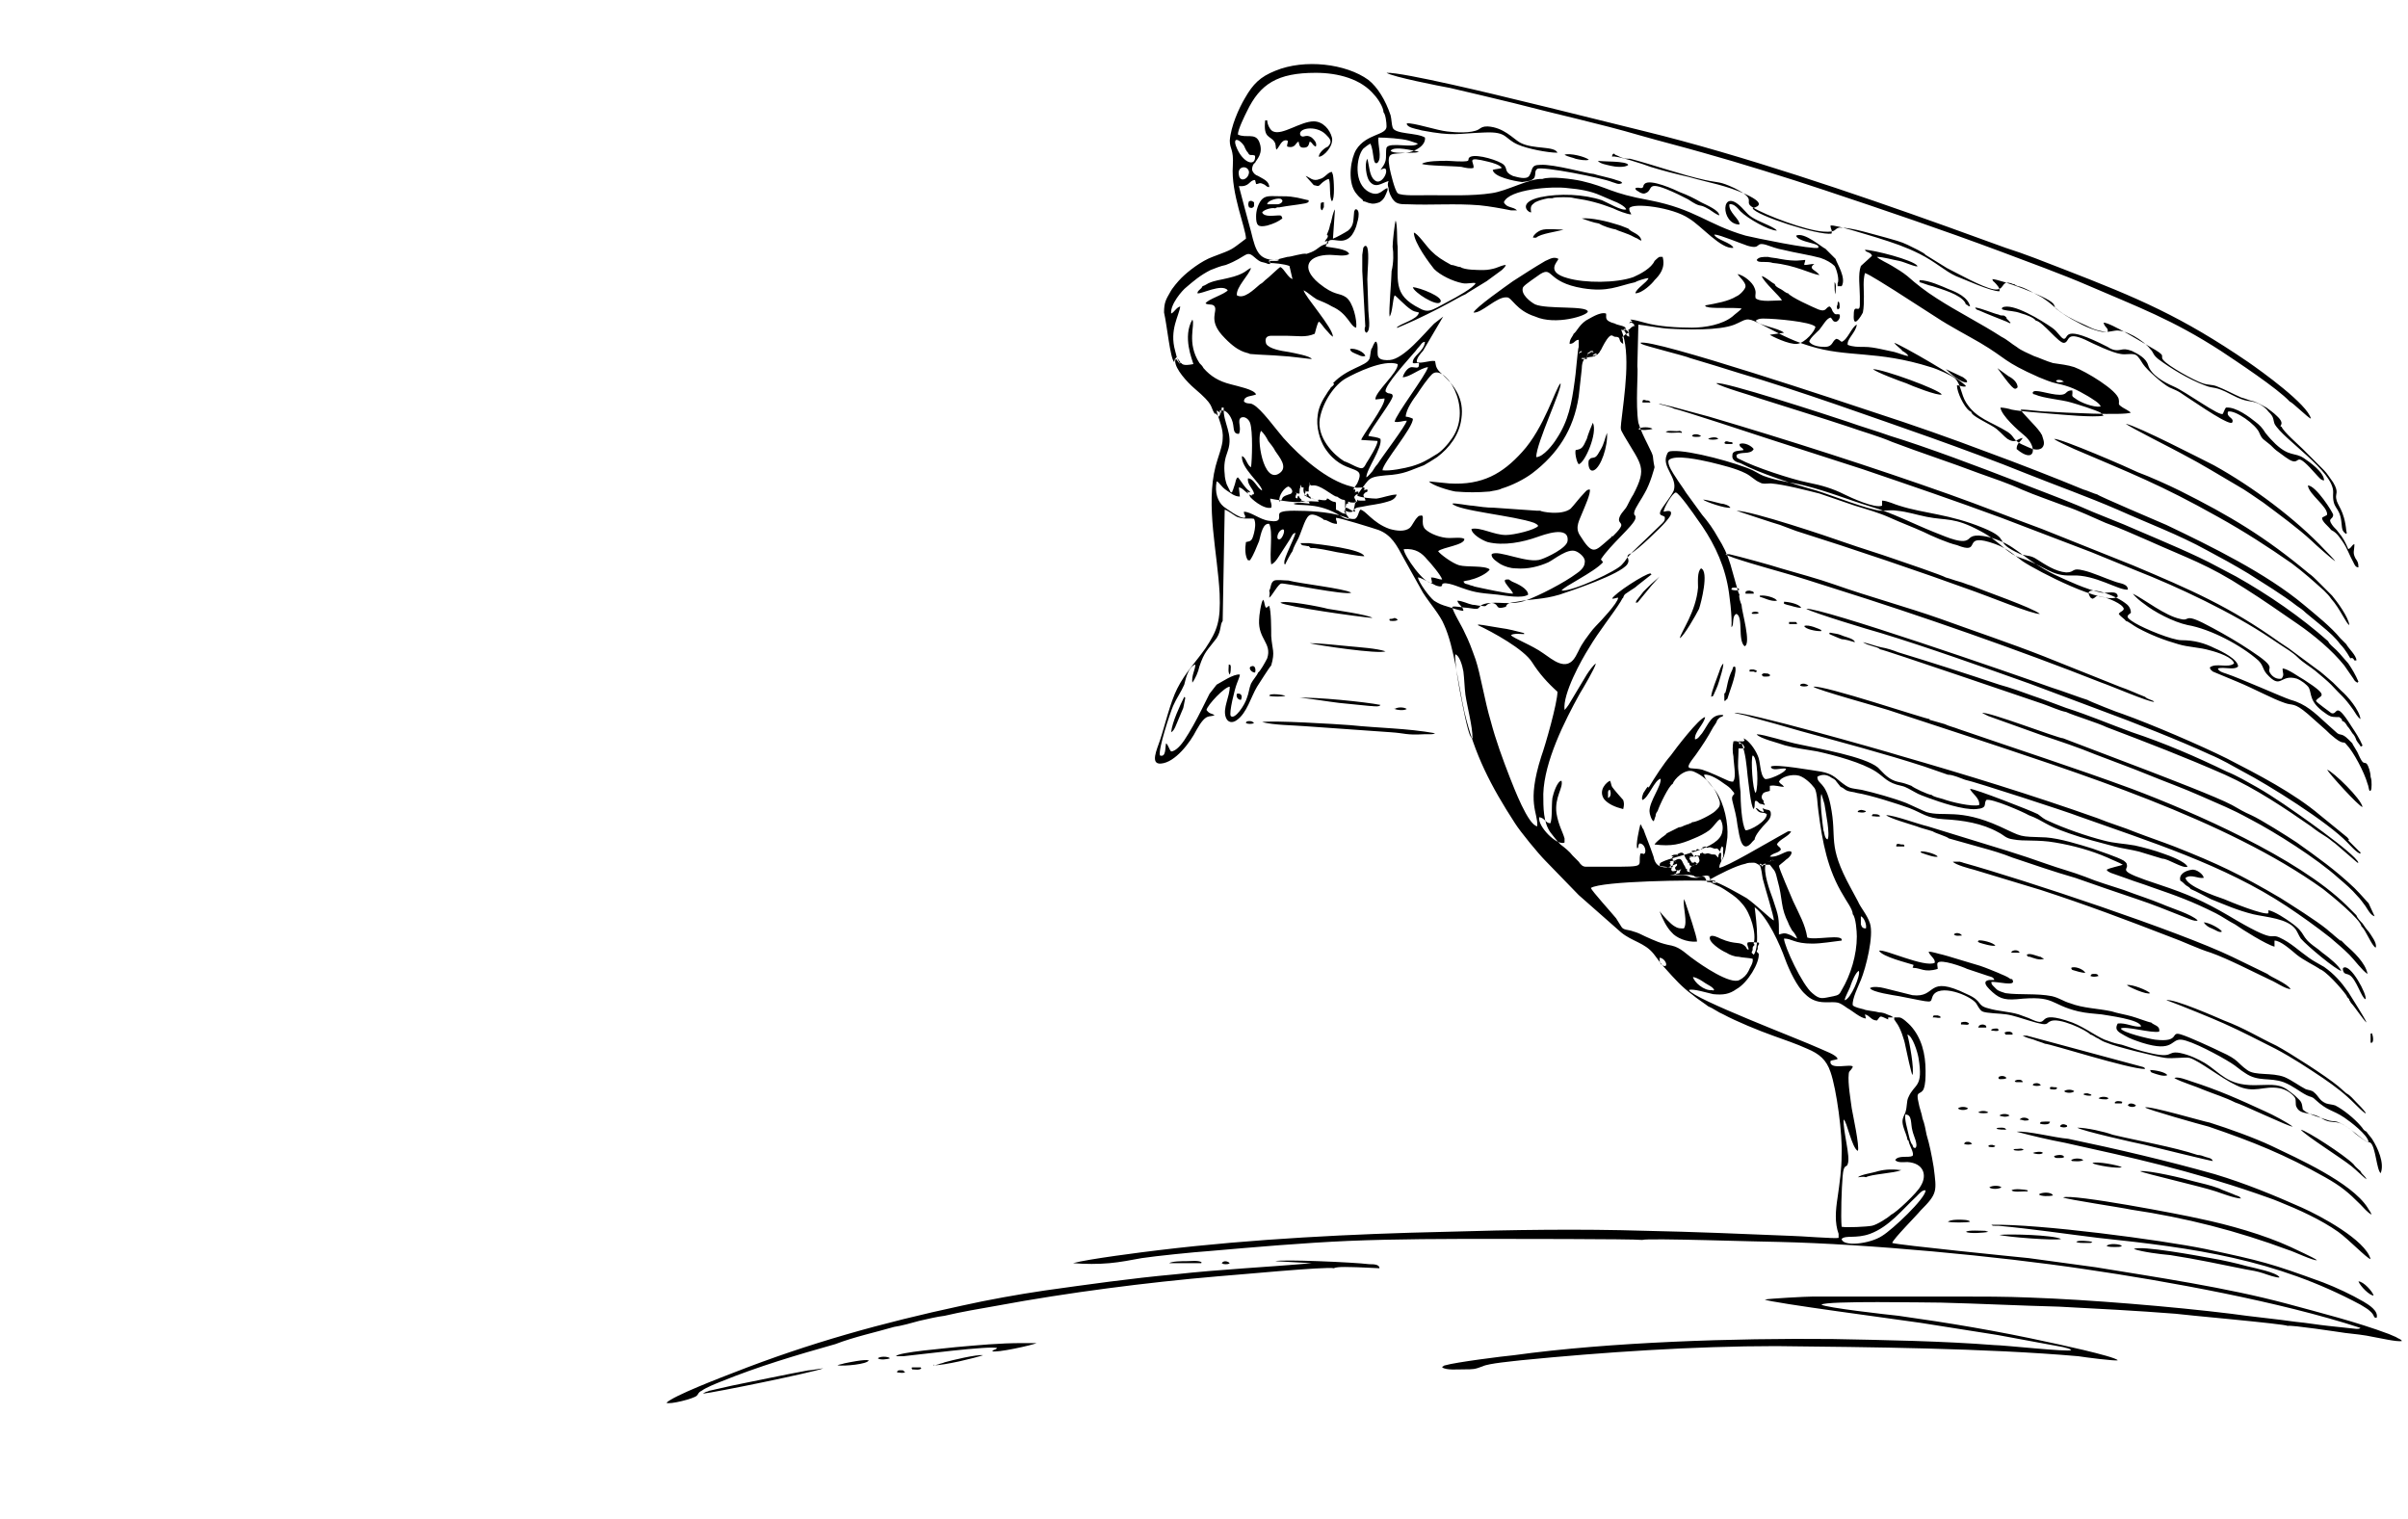 <?xml version="1.0" encoding="utf-8"?>
<!-- Generator: Adobe Illustrator 24.0.2, SVG Export Plug-In . SVG Version: 6.00 Build 0)  -->
<svg version="1.1"
	 id="Слой_1" image-rendering="optimizeQuality" shape-rendering="geometricPrecision" text-rendering="geometricPrecision" xmlns:xodm="http://www.corel.com/coreldraw/odm/2003"
	 xmlns="http://www.w3.org/2000/svg" xmlns:xlink="http://www.w3.org/1999/xlink" x="0px" y="0px" viewBox="0 0 238.1 150.2"
	 style="enable-background:new 0 0 238.1 150.2;" xml:space="preserve">
<style type="text/css">
	.st0{fill-rule:evenodd;clip-rule:evenodd;}
</style>
<g id="Layer_x0020_1">
	<path class="st0" d="M182.1,122.5c0.4-0.4,1.4,0,2.8-0.5c1.9-0.7,3.2-2.4,4.6-3.7c0.2-0.2,0.6-0.7,0.9-0.6c0,0.8-3.3,3.9-4.3,4.5
		C184.9,123,182.2,123.3,182.1,122.5L182.1,122.5z M188.7,112.1c-0.1-0.5-0.4-1.4-0.3-1.9c0.7,0,0.5,0.9,0.7,1.6
		c0.1,0.5,0.6,1.4,0.3,1.7c-0.2,0-0.2,0-0.3-0.3C188.9,113,188.8,112.5,188.7,112.1L188.7,112.1z M168.6,97.2
		c0.3,0.2,0.8,0.4,0.9,0.7l-0.1,0c-0.3,0.1,0.3,0-0.1,0c-0.8,0.1-1.8-0.8-1.9-1.3C167.9,96.7,168.3,97,168.6,97.2z M164.2,95.3
		c-0.1-0.2-0.1-0.3-0.1-0.6c0.4,0,0.8,0.6,0.6,0.8C164.5,95.6,164.2,95.3,164.2,95.3z M143.9,64.7c0.4,0.1,0.7,1.1,0.8,1.7
		c0.1,0.8,0.1,1.5,0.2,2.3c0.2,1.3,0.7,3.1,0.7,4.3c-0.2-0.1,0,0.1-0.2-0.2c-0.3-0.5-0.8-3.2-0.9-3.7
		C144.3,68.2,143.8,65.3,143.9,64.7z M142.6,57.3c-0.4,0-0.6-0.2-1.1-0.2l0.1,0.5c-0.7,0.3-2.8-2.7-2.8-3.3c1.2-0.1,1.8,0.4,2.3,1
		C141.4,55.6,142.5,56.9,142.6,57.3z M126.7,52.4c0.5-0.3,0.2,0.7-0.1,0.9C126.1,53.5,126.3,52.6,126.7,52.4z M203.7,37.8
		c-0.3,0-0.2,0-0.4-0.1c0-0.2,0.6-0.2,0.8,0.1C204,37.7,203.9,37.8,203.7,37.8z M174.4,31.5c1.1,0,4.6,0.3,5.1,0.8
		c0,0.4-1,1.6-1.8,1.7c-0.8,0.1-2.6-0.8-2.7-0.9l1.4-0.2c-0.6-0.5-2.5-0.7-2.8-1.2C173.9,31.5,174.1,31.5,174.4,31.5z M184,26.3
		c-0.3,0.8-0.1,2.1-0.1,3c0,0.3,0,0.6,0,0.8c0,1-0.6-0.2-0.6,1c-0.1,1.5,0.7,0.2,0.9-0.2c0.1-0.5,0.1-1.1,0.1-1.6
		c0-0.8-0.1-1.5,0.1-2.3c0.4,0.1,2.4,1.4,2.9,1.7l4.2,2.7c1.2,0.8,3.1,1.8,4.3,2.5c2.7,1.6,2.2,1.8,5.8,3.4c0.5,0.2,1.2,0.5,1.7,0.6
		c1.4,0.3,2,0.6,3.2,1.3c0.3,0.2,1.2,0.7,1.2,1c-0.7,0.1-2-0.4-2.5-0.8c-0.5-0.3-0.2-0.3-0.3-0.8c-0.6,0-0.5,0.3-0.9,0.4
		c-0.8,0.2-2.5-0.5-2.9-0.3c-0.2,0.1-0.1,0.3,0.1,0.3c0.9,0.4,2.6,0.5,3.6,0.8c0.7,0.2,2.3,0.7,2.9,1l0.3,0.3c-1,0.2-4-0.1-5.3-0.2
		c-1-0.1-2.8-0.2-3.8-0.4c-0.3-0.1-0.8-0.2-1.1-0.2c0.1,0.8,1.8,2.3,2.3,2.7c1.4,1.1,1.2,3-0.7,1.4c0-0.6,0.4-0.7,0.6-1.1
		c-0.6,0.1-0.7,0.6-1.5,0.1c-0.4-0.3-0.5-0.5-1.1-1c-0.5-0.4-2.1-1.1-2.4-1.5c-0.1-0.1,0,0-0.1-0.2c-0.1,0,0,0-0.2-0.1
		c-0.5-0.4-1.2-1.8-1.2-2.5c0.4,0,0.5,0.2,0.9,0.1c-0.3-0.6-6.6-4.2-7.1-4.3c0.2,0.3,0.7,0.6,0.8,0.8c0.2,0.1,0.5,0.3,0.6,0.5
		c-0.3,0-1-0.3-1.4-0.4c-0.5-0.1-0.9-0.2-1.4-0.3c-0.5-0.1-1-0.2-1.6-0.2c-0.6,0-1.1,0-1.6-0.2c-0.1-0.6,0.8-1.2,0.9-2
		c-0.5,0.2-0.9,1.5-1.5,1.7c-0.3-0.2-0.2-0.2-0.5-0.3c-0.5,0.2-0.3,0.8-1.2,0.8c-0.5,0-1.2-0.1-1.5-0.5c0-0.3,0.7-0.9,1-1.2
		c0.4-0.5,0.7-1.1,1.1-1.2c0.2,0.1,0.2,0.5,0.6,0.4c0.2-0.1,0.4-0.4,0.3-0.7c-0.3-0.1-0.4,0.1-0.6-0.2c-0.2-0.2-0.1-0.4-0.4-0.6
		c-0.4,0.1-0.3,0.6-1.1,0.3c-0.7-0.3-2.7-1.2-3-1.6c-0.2,0-0.5-0.3-0.7-0.4c-0.2-0.1-0.6-0.3-0.6-0.5c-0.4-0.2-0.9-0.7-1.3-0.8
		c0.2,0.6,1.8,2,2,2.4c-0.7,0-2.1,0.2-2.6-0.2c-0.1-0.4,0.1-0.5-0.1-1c-0.2-0.6-1.1-1.3-1.7-1.4c0.2,0.3,0.8,0.8,0.8,1.2
		c0,0.3-0.6,0.9-0.9,1c-0.8,0.5-2,0.7-3.1,0.9c0.1,0.2,0.1,0.1,0.4,0.2c0.7,0.1,2.4,0,3.2,0.1c0,0.1-0.7,0.6-0.9,0.8
		c-1,0.8-2.7,1.1-4,1.1c-1.4,0-3.3-0.1-4.7-0.5c-0.4-0.1-1-0.3-1.4-0.3l0.2,0.2c0,0,0,0,0,0c-0.2,0.1-0.2-0.1-0.3,0.2
		c0.1-0.1,0.2-0.2,0.5,0.1c0,0-0.1,0.1,0.1,0.1c-0.5,0.1-0.5,0.4-0.7,0.4c0.2,0.7,0-0.1,0.1,0.7c-0.6-0.2-0.1-0.6-0.8-0.7
		c1,2.3,0.3,6.5,0,9.2c-0.1,0.8,0,0.7,0.3,1.3c1.7,2.9,2.3,3.1,0.9,5.8c-0.2,0.3-0.4,0.7-0.6,1.1c-0.2,0.4-0.5,0.6-0.7,1
		c-0.4,0.8,0.4,0.6,0,1.2c-0.1,0.2-0.5,0.6-0.7,0.8c-0.1,0.1,0,0-0.1,0c-0.1,0.2-0.2,0.2-0.4,0.4c-1.3,1.1-1.5,1.6-2.8-0.5
		c-0.5-0.8,0-1.5,0.3-2.3c0.2-0.5,0.8-1.8,0.7-2.2c-0.3,0-0.4,0.2-0.6,0.4c-0.4,0.4-1,1.2-1.3,1.5c-0.9,0.7-2.9,0.3-3,0.2l-0.3,0
		c-1.5-0.1-2.9-0.2-4.3-0.3c-0.7,0-1.4-0.1-2.1-0.2c-0.4,0-1.8-0.3-2-0.2c0.5,0.7,6.2,1.2,8.1,1.9c0.4,0.2,0.3,0.2,0.4,0.3
		c-0.3,0.4-2.4,0.9-3.2,0.9c-1.2,0-2.5-0.8-3.4-0.6c0,0.5,1,1.1,1.6,1.3c1.6,0.4,3.5,0,4.9-0.5c0.6-0.2,3.2-1.2,3,0.4
		c-0.1,0.7-2,1.6-2.6,1.8c-1.3,0.5-4.3-1-4.9-0.5c-0.1,0.4,0.6,0.8,0.9,1c0.4,0.2,0.9,0.4,1.5,0.4c1.2,0.1,2.3-0.2,3.2-0.6
		c0.6-0.3,1.9-1.4,2.7-1.1c0.3,0.1,1,0.6,0.9,1.1c0,0.5-0.5,0.9-0.8,1.1c-1.2,0.9-3.7,2.2-5.1,2.7c-1.5,0.5-3,0-3.6,0.3
		c-0.4,0.2-0.1,0.3-0.8,0.2c-0.3,0-0.5-0.1-0.8-0.1c-0.5-0.1-1-0.4-1.5-0.4c0.1,0.4,0.6,0.6,0.6,1c-0.3,0-1.2-0.3-1.5-0.4
		c-0.7-0.2-0.9-0.3-1.4-0.6c-0.5-0.4-1.5-1.8-1.6-2.3c0.3,0,0.9,0.4,1.2,0.5c0.2,0.1,0.4,0.2,0.6,0.3c0.6,0.2,0.6,0,0.6-0.1
		c0.1-0.1-0.1,0,0.1-0.1c0.3-0.1,0.9,0.1,1.2,0.2c1.9,0.7,2.1,0.7,4.2,0.9c0.8,0.1,2.4,0.4,3,0c0-0.6-1.1-1.1-1.6-1.3
		c-0.1-0.1-0.2-0.1-0.3-0.2c0,0-0.1,0-0.2,0c-0.7,0,0.6,1.1,0.6,1.4c-0.6,0-2.9-0.5-3.8-0.7c-0.2-0.1-0.4-0.1-0.6-0.2
		c-0.5-0.1-0.4-0.2-0.5-0.3c0.2-0.1,0.6-0.1,0.8-0.2c0.5-0.1,1.6-0.6,1.8-1c-0.5-0.4-2.2-0.2-3-0.4c-0.7-0.2-1.9-1.1-2.1-1.4
		c0.5-0.4,2.6-0.6,2.6-1.2c-0.2-0.2-1.1-0.1-1.5-0.1c-0.8,0-1.9-0.4-2.4-0.9c-0.5-0.6,0.1-1.5-0.5-1.3c-0.1,0-0.1,0-0.2,0.1
		c-0.4,0.4-0.5,0.8-0.8,1.1c-0.5,0.4-1.3,0.3-2,0.1c-1.7-0.6-2.4-1.9-2.9-1.9c-0.2,0.3-0.2,0.7-0.5,0.9c-0.5,0.1-1-0.2-1.4-0.3
		c-1.3-0.4-3.3-0.5-4.6-0.5c-0.4,0-1.4,0-1.5,0.3c-0.1,0.3,0.3,0.9-1,0.7c-0.9-0.1-1.8-0.9-2.5-0.9c0,0.4,0.2,0.3,0.1,0.6
		c-0.5,0.1-1.8-0.9-2.1-1.1c-0.6-0.5-0.9-1.4-0.7-2.5c0.3,0.1,0.4,0.5,1,0.9l0.6,0.4c0.2,0.1,0.4,0.2,0.7,0.2l-0.1-0.9
		c0.3,0,0.6,0.4,0.9,0.6c0-0.2,0.1,0.1-0.1-0.2c0.5,0.2,0.2,0,0.3,0c-0.5-0.3-0.9-1.1-1.2-1.4c-0.2,0.1-0.2,0.4-0.3,0.7l-0.2,0.6
		c-0.1,0.1,0,0.1-0.1,0.2c-0.2-0.1-0.1,0-0.2-0.2l-0.3-0.6c-0.1-0.3-0.2-0.7-0.2-1c-0.1-0.9,0-1.5,0.3-2.3c0.6-1.7-0.5-2.8-0.4-4.3
		l-0.2,0c0,0.4-0.1,0.5-0.1,0.6l-0.1-0.1c0,0,0,0-0.1-0.1c-0.1,0,0.1,0-0.2-0.1c0.2,0.9,0.7,1.8,0.6,2.8c0,0.7-0.5,1.9-0.7,2.7
		c-1,3.9,0.2,8.6,0.4,12.6c0.1,2.7-0.2,3.6-1.4,5.4c-0.9,1.3-2,2.4-2.8,4c-0.7,1.4-1.2,3.6-1.7,5.1c-0.3,0.9-1,2.4,0.1,2.3
		c1.4-0.1,2.9-2.1,3.5-3.3c1-1.8,1.3-1.2,1.8-1.5c-0.4-0.2-0.5-0.1-0.8-0.5c0.1-0.5,1.8-2.3,2.3-2.3c0,1-0.7,2.1-0.4,3
		c0.2,0.6,0.7,0.6,1.1,0.3c1-0.7,1.4-2.3,2-3.3c0.2-0.3,1.2-1.9,1.4-2.1c0.4-1.4,0.1-1.5,0-2.9c0-0.7,0-2.5-0.2-3
		c-0.2,0.1-0.1,0.1-0.3,0.2c-0.2-0.2-0.1-0.5-0.3-0.8c-0.2,0.2-0.4,1.6-0.4,2c-0.1,1.9,1.3,2.3,0.8,3.8c-0.2,0.4-0.7,1.3-0.9,1.4
		c-0.1,0.3-0.5,0.7-0.7,1.1c-0.2,0.5-0.2,0.9-0.4,1.4c-0.2,0.7-1.2,2.2-1.6,1.8c-0.2-0.3,0.4-2.7,0.6-3.2c0.1-0.3,0.3-0.7,0.3-0.9
		c-0.6-0.1-1.9,0.8-2.3,1l-0.7,0.9l-0.8,1.6c-0.5,1-1.1,2.1-1.7,3c-0.2,0.3-0.8,1.1-1.3,1.1c-0.2-0.2-0.3-0.7-0.5-0.8
		c-0.1,0.5,0,1.4-0.6,1.2c-0.2-0.6,1-4.2,1.3-4.9c0.3-0.7,0.8-1.4,1.1-2.1c0.1-0.3,0.3-1.7,1.1-2c0,0.5-0.4,1.1-0.3,1.8
		c0.3-0.4,0.6-1.1,0.7-1.6c0.5-1.5,0.8-1.6,1.7-2.8c0.5-0.8,0.3-1.3,0.6-1.7l0.2-11c0.2,0,1,0.6,1.2,0.7c0.8,0.3,1.2,0.1,1.7,0.2
		c0.2,0.4,0.1,1,0,1.4c-0.2,0.8-0.3,0.8-0.8,0.9c-0.1,0.6-0.1,1.4,0.2,1.8c0.1,0,0.2,0,0.2,0c0.4-0.6,0.6-1.2,0.9-1.9
		c0.2-0.8,0.4-1.8,1-1.7c0.4,0.8,0,2.9,0.2,4c0.3-0.1,0.5-0.4,0.7-0.7l1.1-1.7c0.2-0.3,0.3-0.7,0.6-0.7c-0.1,0.5-1.2,2.6-1.1,2.9
		c0,0.2-0.1,0.1,0.1,0.2c0-0.1,0.6-1.2,0.7-1.3c0.1-0.4,0.4-0.9,0.6-1.3c0.4-0.9,0.7-2.2,1.2-2.3c0.3-0.1,0.9,0.2,1.2,0.4
		c0.1,0.1,0,0,0.1,0.1c0.4,0,0.7,0.4,1.3,0.4c0-0.4-0.1-0.2-0.1-0.6c0.4,0,3.6,1,4.2,1.2c1.3,0.5,1.8,1.5,2.5,2.8
		c0.6,1.1,1.3,2.3,1.9,3.4c0.7,1.1,1.7,2.2,2.1,3.2c1,2.2,1.4,5.9,2,8.6c1,4.2,2.6,7.3,5,11c0.5,0.8,2.3,3,3,3.7l3.3,3.4l4.2,3.7
		c1.1,0.9,2.3,1,3.2,2.1c0.4,0.5,0.7,1,1.2,1.5c0.9,1,1.6,1.8,2.7,2.6c0.2,0.2,1.4,1,1.5,1.1c0.5,0.2,1,0.6,1.5,0.8
		c1.3,0.7,3.5,1.6,4.9,2.1c1.1,0.4,2.3,0.8,3.4,1.3c1.2,0.5,1.9,1.1,2.3,2.3c0.6,1.7,1.2,6.2,1.1,8.2c0,1.4-0.2,2.8-0.4,4.2
		c-0.2,1.3-0.3,2.5,0.1,3.6l0,0.4c-0.3,0.1-4-0.2-4.7-0.2c-4.8-0.2-9.6-0.4-14.4-0.5c-6.5-0.2-13.2-0.1-19.8,0.1
		c-9.1,0.2-19.1,0.7-28.2,1.8c-1.7,0.2-7.2,0.9-8.6,1.3c1.2,0.1,2.5,0.1,3.6,0c1.1-0.1,2.1-0.3,3.2-0.5c1.3-0.2,5.2-0.6,6.7-0.7
		c4.6-0.4,9.2-0.8,13.7-1c4.8-0.2,9.7-0.2,14.5-0.2c0.3,0,13.9,0,14.5,0.1l0.1,0c0.5-0.2,12,0.2,13.5,0.2c8.8,0.2,21.6,1.4,30.3,2.7
		c8.2,1.2,19.2,3.2,27.2,5.8c-0.1,0.1-0.2,0.1-0.4,0.1l-2.8-0.3c-1-0.1-2.1-0.3-3.2-0.4c-2.1-0.3-4.3-0.5-6.4-0.8
		c-5.7-0.7-14.1-1.4-19.9-1.6c-2.4-0.1-4.7-0.1-7.1-0.1c-4.8,0-9.5,0-14.3,0c-0.7,0-4.4,0.2-4.8,0.3c0.5,0.3,13.4,2,15.4,2.3
		c2.5,0.4,5.1,0.8,7.6,1.2l6.5,1.2c0.3,0.1,0.6,0.1,0.8,0.3c-0.3,0.2-6.7-0.5-7.6-0.5c-5.1-0.4-10.9-0.5-16-0.6
		c-9.6-0.1-22.1,0.3-31.5,1.6c-1.1,0.1-5.8,0.7-6.8,1c0,0-0.1,0-0.2,0.1c-0.2,0.1,0,0-0.1,0.1c0.4,0.3,1.5,0.2,2.1,0.2
		c1,0,1.1,0,1.9-0.3c0.6-0.3,3-0.5,3.8-0.6c8.1-0.8,17.1-1.4,25.2-1.4c9.2,0.1,20.7,0.2,29.9,1c0.6,0.1,3.7,0.5,3.9,0.4
		c-0.3-0.4-6.4-1.7-6.9-1.8c-5-1.1-9.8-1.9-14.8-2.6c-1-0.1-7.2-0.8-7.6-1.1c0.5-0.4,10.4-0.2,11.8-0.2c3.9,0.1,7.8,0.3,11.7,0.4
		c3.8,0.2,7.7,0.4,11.5,0.7c0.6,0.1,10.8,1,11.1,1.2c0.4-0.1,5,0.6,5.7,0.7c0.9,0.1,1.9,0.2,2.8,0.4c0.6,0.1,2.3,0.5,2.8,0.4
		c-0.1-0.2-0.3-0.2-0.6-0.4c-0.2-0.1-0.5-0.2-0.7-0.3c-3.2-1.2-6.8-2.1-10.1-3c-6-1.6-12.8-2.6-18.9-3.6c-2.2-0.3-4.4-0.6-6.6-0.9
		c-1-0.1-13-1.3-13.5-1.5c0.1-0.4,2.4-2.7,2.8-3.2c1.7-1.7,1.6-1.9,1.3-4.3c-0.2-1.2-0.4-2.2-0.7-3.2c-0.1-0.5-0.2-1.1-0.4-1.6
		c-0.1-0.6-0.3-1-0.4-1.6c-0.3-1.2,0.2-0.7,0.5-1.3c0.2-0.5,0.2-1.2,0.2-1.8c0-1.7-0.4-3.3-1.5-4.5c-0.2-0.2-0.8-0.8-1.1-0.8
		c-0.3,0,0,0-0.2,0c-0.1,0-0.1,0-0.3,0l0,0.2l0.2,0.3c0.4,0.5,0.8,1.7,0.9,2.3c0.1,0.5,0.6,2.8,0.7,2.9c0.2-0.6-0.3-3.3-0.5-4
		c0.5,0.1,1,1.7,1.1,2.3c0.5,3-0.4,2.5-1,3.9c-0.2,0.4-0.1,0.9-0.3,1.5c-0.2,0.5-0.4,0.7-0.2,1.4c0.1,0.4,0.4,1,0.4,1.3
		c0.2,0.1,0.1,0.2,0.2,0.4c0.1,0.3,0.5,1,0.3,1.2c-0.4,0.2-1.4-0.1-1.7,0.4c0.2,0.3,0.9,0.2,1.2,0.2c1.6,0.1,2,1.3,1.3,2.4
		c-0.3,0.6-2.4,2.6-2.9,2.8c0,0,0,0,0,0c0,0,0,0,0,0c-0.3,0.3-1.4,1-1.9,1.1c-0.5,0.1-2.5,0.2-3,0.1c-0.1-1,0-3.9,0.1-5
		c0.1-1.3,0.4-0.8,0.5-1.2c0.3-0.7-0.5-3.4-0.4-4.4c0.3,0.1,0.8,2.8,1.4,3.1c0.2-0.4-0.5-3.6-0.6-4.2c-0.1-0.8-0.4-2.5-0.3-3.4
		c0-0.2,0.1-0.3,0.2-0.4c0.2-0.3,0.1-0.1,0.2-0.3c0-0.4-2.4,0.4-2.2-0.6c0.2-0.1,0.6-0.1,0.7-0.2c-0.1-0.4-1.3-0.8-1.7-1
		c-2.2-1-12.5-4.9-13-5.8c0.3-0.2,1.9,0.3,2.4,0.4c1,0.1,1.6,0,2.3-0.5c1.1-0.6,2.3-2.6,2.2-3.5l-0.2-0.2c0-0.1,0.1-0.2,0.1-0.3
		c0,0,0,0,0,0l0-0.1c0-0.1,0,0,0-0.1c0.1-0.3,0.2-0.2,0.1-0.4c-0.4,0-0.8-0.1-1.1,0c-0.1,0.3,0.1,0.4,0.1,0.7
		c-0.2,0-0.2-0.2-0.3-0.3c-0.6-0.6-0.9-0.1-2.5-0.8c-0.2-0.1-0.8-0.4-1-0.2c-0.3,0.5,1.1,1.4,1.6,1.6c0.3,0.2,0.8,0.4,1.2,0.4
		c0.4,0.1,1,0.1,1.4,0.2c0.1,0.4-0.3,0.9-0.4,1.2c-0.2,0.4-0.5,0.7-0.9,0.9c-0.9,0.5-3.8-1.5-4.6-2.1c-0.6-0.4-1.2-1.1-2.1-1.3
		c-1.1-0.2-1.7-0.5-2.6-0.9c-0.4-0.2-0.8-0.4-1.2-0.5c-0.5-0.2-1-0.1-1.2-0.5l-0.5-0.8c-0.4-0.5-2.4-2.7-2.5-3
		c1.1-0.7,10.2-0.8,11.9-0.7l-0.2-0.4c-0.2-0.3,0.3,0.2-0.1-0.1c-0.3-0.1-0.6,0.1-0.8,0.1c-0.5,0.1-0.6-0.1-0.6-0.1
		c-0.5-0.2-1.3,0-2-0.2c0.1,0,0.5,0,0.6-0.1c0,0,0-0.3,0.2-0.4l-0.2,0.1c-0.1,0.1-0.3,0.1-0.4,0c-0.1-0.2-0.1-0.2,0-0.3c0,0,0,0,0,0
		l0.1-0.1c0.1-0.2,0,0,0-0.2c-0.5,0.2-0.9,0.5-1.5,0.3c-0.5-0.1-0.7-0.5-0.8-1c-0.4-1.2-0.8-2.1-1-2.7c-0.2-0.2-0.1-0.3-0.3-0.5
		c-0.1,0.4-0.5,2.1-0.3,2.4c0.2-0.2,0-0.2,0.2-0.5c0.6,0,0.7,0.9,0.5,1c-0.1,0.1-0.1,0-0.2,0l-0.2,0c-0.3,1.3,0.8,1.3-3.2,1.3
		c-0.7,0-1.5,0-2.2,0c-0.3,0-0.5-0.2-0.7-0.5l-0.6-0.6c-0.3-0.4-0.8-0.8-1.2-1.1c-0.3-0.3-0.7-0.8-1-1.2c-0.7-1-0.7-2.4-0.7-3.8
		c0.1-3.2,2.1-7.2,3.6-9.9c0.3-0.5,1.5-2.5,1.6-3c-0.3,0.2-0.7,0.8-0.9,1.1l-1.8,3c-0.2,0.3-0.3,0.4-0.4,0.5c-0.2-1.6,1.7-5,2.4-6.1
		c1-1.7,2.4-3.4,3.2-4.7c0-0.1,0.1-0.1,0.1-0.2c0.1-0.1,0.1-0.1,0.1-0.1c0.1-0.4,0.3-0.4,0.7-0.7c0.3-0.2,0.5-0.3,0.7-0.5l1.4-1.1
		l-0.1-0.1c-0.5,0-3.6,2-3.8,2.5c0.3,0,0.4-0.1,0.6-0.1c0,0.5-1.8,2.4-2.2,2.8c-0.4,0.4-0.8,1-1.1,1.4c-0.6,0.9-0.4,0.7-0.9,1.6
		c-0.9,1.6-2.3,0.3-3.2-0.3c-1.1-0.8-3-1.5-3.2-1.8c0.3-0.2,1-0.1,1.3-0.1c0-0.1,0,0,0-0.1c-0.8-0.2-1.5-0.4-2.3-0.5l-1.8-0.3
		c-0.3,0-0.3-0.1-0.5,0c1.5,0.7,4.6,2.4,5.4,3.7c0.7,1.1,1.5,2,2.5,2.9c0,1.1-1.2,5.3-1.6,6.4c-1.5,4.7-0.3,5.5-0.4,6.9
		c-0.9-0.1-2.3-3.8-2.7-4.8c-0.7-1.8-1.4-3.7-1.9-5.6c-0.6-2-1-4.6-1.5-6.1c-0.4-1.1-0.6-1.7-1.1-2.7c-0.2-0.5-1.2-2.1-1.2-2.5
		c0.3-0.1,1.1,0.1,1.5,0.1c1.2,0.2,1,0.1,1.3-0.2c0.2-0.2,1.1-0.4,1.4-0.2c0.4,0.2,0.1,0.6,1.1,0.3c0.1-0.4,0.5-0.4,1.1-0.5
		c1.5-0.3,2.5-0.2,4.2-0.7c1.2-0.4,6-2,6.7-3c0.4-0.6-0.4-0.8,0.4-1.1c0.6-0.3,2.9-2.5,3.4-3.1c0.1-0.1,0.5-0.6,0.5-0.7
		c0.2-0.6-0.6-0.3-0.7-0.3c0-0.4,0.9-1.9,1.2-1.9c0.3,0,1.9,2.3,2.1,2.6c1.4,1.9,2.5,4,3,6.4c0.2,0.9,0.5,3.4,0.4,4.3
		c0.3-0.1,0-1.1,0.5-1.3c0.7,0.3,0.1,2.6,0.8,3.2c0.7-0.2-0.3-3.5-0.3-4.1c-0.1-0.2-0.3-0.8-0.2-1l-0.1-0.2
		c-0.2-0.6-0.5-1.8-0.8-2.8c-0.3-1-0.7-1.8-1.2-2.6c-0.5-0.9-1-1.6-1.6-2.3l-1.6-2.2c-0.3-0.5-0.7-1-1-1.5c-0.2-0.3-0.9-1.3-0.7-1.7
		c0.6-0.6,3.2,0,4.1,0.2c1.2,0.3,2.5,0.6,3.5,1.1c0.6,0.3,0.9,0.7,1.4,0.9c0.3,0.2,0.7,0.1,1.1,0.1c1.3,0.1,3.6,0.7,4.8,1
		c1.2,0.4,2.3,0.8,3.5,1.2c1.3,0.4,2.4,0.7,3.5,1.2c1.1,0.5,2.2,0.9,3.3,1.4c0.8,0.4,2.4,1.1,3.3,1.3c2.5,1,0.5-1.1,3.2-0.3
		c1.7,0.5,2.2,1.1,3.3,1.9c1.5,1,8.1,4.4,9.4,3.5c0-0.7-1.1-0.3-1.6-0.4c-1.5-0.3-3.4-1.2-4.7-1.8c-2.8-1.4-3.6-2.6-5.3-3.3
		c-0.5-0.2-1-0.4-1.7-0.5c-1.3-0.2-1.3,0.3-1.6,0.4c-0.7,0.4-2.7-0.6-3.3-0.8c-2-0.8-4.1-1.9-6.2-2.5c-2.3-0.7-4.2-1.5-6.6-2.1
		c-1.2-0.3-2.4-0.4-3.6-0.8c-0.7-0.2-0.9-0.4-1.5-0.7c-1.5-0.7-6.2-2-7.9-1.9c-0.4,0-0.5,0.1-0.6,0.4c-0.5,1.2,1.1,2.2,0.7,3.5
		c-0.2,0.5-1.1,1.6-1.3,2c-0.2,0.5,0.1,0.4,0.4,0.6c0.1,0.4-0.2,0.6-0.4,0.8c-0.7,0.7-2,1.9-2.8,2.7c-0.7,0.7-0.6,0.8-1,1.2
		c-0.4,0.6-4.9,2.7-6,2.6c0.2-0.4,3.2-1.8,4.1-2.8c-0.1-0.2-0.1-0.1-0.2-0.3c0.9-1.4,3.2-3.3,3.4-4c0.1-0.5-0.2-0.2-0.1-0.7
		c0.1-0.4,0.8-1.4,1-1.8c0.6-1,1-2.6,1-2.6c-0.3-1.4,0.1-0.7-0.7-2.3c-0.3-0.6-0.7-1.4-0.9-2.1c-0.3-1.8,0-5.1-0.1-5.6l0.1-4.1
		c0.2,0,2.5,0.4,3,0.4c1.7,0.1,5,0.2,6.5-0.4c1.2-0.5,1.1-0.8,2.5-0.1c1.6,0.8,2.9,1.6,4.9,2.2c3.8,1.2,6.6,0.4,12,2.1
		c0.7,0.2,2,0.8,2.4,1.1c0.6,0.6,0.6,1.6,1.1,2.4c1,1.6,2.5,1.9,4.1,2.9c0.6,0.4,0.5,0.6,0.9,0.9c0.3,0.3,0.7,0.4,1.1,0.6
		c0.4,0.2,1,0.4,1.4,0.1c0.4-0.4,0.1-0.9,0-1.3c-0.1-0.1-0.1-0.2-0.2-0.3c-0.4-0.6-1.8-1.9-1.9-2.2c0.8,0,1.9,0.2,2.7,0.2
		c1.5,0.1,7.5,0.4,8.2,0.1c-0.1-0.1-0.6-0.4-0.8-0.5c-0.6-0.4-0.3-0.3-0.4-0.8c-0.1-0.9-3.3-2.8-4.4-3.2c-0.6-0.2-1.4-0.3-2.1-0.4
		c-0.7-0.2-1.3-0.5-1.9-0.7c-0.6-0.3-1.2-0.5-1.7-0.9c-0.5-0.3-0.9-0.7-1.5-1c-2-1.3-4.4-2.5-6.4-3.8c-1.1-0.7-2-1.4-2.9-2.2
		c-0.5-0.4-1-0.7-1.5-1c-0.3-0.2-1.4-0.7-1.5-0.9c0.6,0,1.6,0.3,2.2,0.4c0.5,0.1,1.8,0.7,1.8,0.5c0,0,0,0,0,0
		c-0.4-0.6-4.4-1.6-5.2-1.6c0.1,0.3,0.6,0.2,0.7,0.6L184,26.3L184,26.3z M182.4,98.9c0-0.3,0.5-1.1,0.6-1.5c0.1-0.3,0.5-1.3,0.8-1.4
		C184,96.4,183,98.8,182.4,98.9z M184,90.6c0.3,0.1,0.6,0.8,0.5,1.2c-0.3,0-0.4-0.1-0.5-0.4C184,91.1,184,90.8,184,90.6z
		 M180.1,78.5C180.1,78.5,180.1,78.5,180.1,78.5l0.3,1c0.1,0.7,0.6,3.1,0.3,3.5c-0.3-0.1-0.3-0.7-0.4-0.9
		C180.2,81.4,179.9,79,180.1,78.5z M173.6,78.4c-0.3-0.2-0.5-3.4-0.3-3.7C173.8,74.8,173.9,77.8,173.6,78.4z M172,73.6
		c0.1-0.1,0.1-0.1,0.2-0.1c0.4,0.9,0.5,2.2,0.6,3.2c0.1,0.7,0.3,3,0.6,3.3c0.1-0.2,0.1-0.3,0.1-0.5c0-0.4,0.1-0.3,0.2-0.3
		c0.2,0.1,0.2,0.3,0.5,0.3l0.3,0.1c0-0.2-0.2-0.2-0.1-0.4c-0.2-0.2-0.3-0.4-0.1-0.7c0.1-0.2,0.4-0.2,0.7-0.3l0-0.5
		c0.6-0.1,0.9,0.1,1.4,0.1c-0.2-0.3-0.3-0.2-0.5-0.5c0.2-0.5,1.3-0.8,2-0.6c0.6,0.2,1.2,0.8,1.5,1.2c0.3,0.4,0.3,1.7,0.4,2.3
		c0.4,3.1,0.9,5.8,2.5,8.4c0.2,0.4,0.9,1.3,0.9,1.8c0.3,0.3,0.4,1.7,0.4,2.2c0,1.8-0.6,3.8-1.5,5.3c-0.2,0.4-0.3,0.5-0.8,0.6
		c-1.1,0.2-1.3,0.4-2.1-0.3c-1-0.8-2.8-4.7-2.8-5.4c0.8,0,1,0.5,2.8,0.5c0.9,0,2-0.2,2.9-0.3c0.2-0.7-2.6,0-3.4-0.3
		c-0.2-1.3-0.8-2.3-1.4-3.6c-0.2-0.5-1.4-3.2-1.4-3.5c0.2-0.2,0.5-0.4,0.7-0.6c0.2-0.1,0.7-0.6,0.5-0.8c-0.5-0.2-1.2,0.6-2.1,0.5
		l0.1,0.3c-0.2,0.1-0.2,0-0.5,0.1c0.2,0.1,0.1,0,0.4,0.1c0.2-0.1,0-0.1,0.2-0.2c0.1,0.1,0.2,0.1,0.4,0.1l0,0.4l-0.6,0
		c0.5,0.7,0.5,0.4,0.8,1.7c0.2,0.7,0.3,1.4,0.4,2.1c0.1,0.7,0.3,1.3,0.6,1.9c0.1,0.3,0.3,0.6,0.4,0.8c0.2,0.2,0.4,0.5,0.5,0.8
		c-0.3-0.1-0.5-0.3-0.8-0.4c-0.5-0.2-0.6-0.1-1,0c0-1.7,0-1.7-0.6-3.5c-0.3-0.8-1-2.7-0.7-3.5c-0.2,0-0.1,0-0.3,0.1c0,0,0,0,0,0
		c-0.1,0.1,0,0-0.1,0c-0.1-0.1,0,0-0.1-0.1c-0.3,0.1,0,0-0.1,0.1c0.2,0.5,0.2,0.9,0.3,1.4c0.2,0.8,1.1,3.7,1.1,4.1
		c-0.2,0-1.7-1.5-2.7-2.2c-0.7-0.4-2.6-1.5-3.4-1.7c0.1,0.3,0,0.1,0.1,0.2l-0.2,0c0.2,0.1,0.5,0.2,0.9,0.4c0.2,0.1,0.5,0.3,0.8,0.5
		c0.6,0.4,1,0.7,1.4,1.2c0.8,0.9,1.4,2.9,1.1,3.9c0.2,0.2,0,0.1-0.1,0.4c0,0.1,0,0.1,0,0.1l0,0.1c0,0,0,0,0,0c0,0.1-0.1,0.2-0.1,0.3
		l0.2,0.2c0.7-0.8,0.1-4.5,0.1-4.7c1.3,1,2.5,3.7,3,5.1c0.4,1.1,1.2,2.8,2,3.5c0.5,0.5,1.1,0.8,2,0.8c1.3,0,1.2-0.1,2.2,0.6
		c0.4,0.2,1.3,1,1.8,1l-0.1-0.4c0.5,0.1,0.6,0.6,1.2,0.6c0.4-0.5,0.2-0.5,1.1-0.1l0-0.2c0.2,0,0.1,0,0.3,0c0.2,0-0.1,0,0.2,0
		c-0.2-0.2-0.4-0.2-0.6-0.3c-0.2-0.1-0.5-0.2-0.8-0.2c-0.3-0.1-1.4-0.2-1.5-0.3c-0.4-0.1-0.9-0.2-1.1-0.4c-0.1-0.6,0.6-2,0.8-2.5
		c0.5-1.2,1.3-4.4,0.9-5.6c-0.3-0.9-0.9-1.5-1.2-2.2l-0.7-1.3c-2.4-4.4-1.3-4.8-2-8.2c-0.5-2.4-1.3-2-1.3-2.8c0.5-0.3,1-0.2,1.4,0.1
		c0.2,0.1,0.4,0.2,0.5,0.4l0.4,0.5c0.3,0.1,0.4,0.3,0.7,0.4c0.3,0.1,0.6,0.1,0.9,0.2c1.3,0.2,4.1,1.1,5.2,1.5c1.3,0.5,1.7,1,3.4,1.1
		c1.9,0.1,3.8,0.4,5.4,1.3c0.6,0.3,0.7,0.6,1.5,0.7c1,0.2,2.4,0,4.1,0.3c1.8,0.3,3.6,0.8,5.2,1.5c0.4,0.2,1.2,0.5,1.5,0.7
		c-0.2,0.1-1.3,0.3-1.6,0.5c0.1,0.1,0,0.1,0.4,0.3l1.7,0.6c0.8,0.3,1.5,0.5,2.3,0.8c2.6,0.9,4,1.4,6.4,2.6c0.6,0.3,1.3,0.8,1.9,1.1
		c0.7,0.5,3.1,2,3.9,2.2l0-0.6c0.6,0,1.6,0.9,2.2,1.4c0.6,0.5,2,1.2,2.1,1.3c0.2,0.1,0.1,0,0.1,0.1c0.6,0.1,2.2,1.9,2.7,2.6l0.1,0.2
		c0.1,0.1,0,0,0.1,0.1c0.1,0.1,0.1,0.1,0.1,0.2c0.1,0.1,0.1,0.2,0.2,0.3c0.3,0.3,1.3,1.8,1.5,1.9c-0.2-0.5-1.5-2.5-1.8-3
		c-0.7-1-1.4-1.8-2.4-2.5c-0.5-0.3-1.1-0.6-1.5-0.9c-1-0.7-1.8-1.5-2.9-2c-1.1-0.5-0.1,0.8-5.1-2.2c-2.4-1.4-4-2.1-6.7-3
		c-4.6-1.5-3.1-1.4-3.3-2c0-0.2-0.2-0.3-0.3-0.4c-0.7-0.4-2.3-0.9-3.1-1.2c-1.3-0.4-3.2-1-4.6-1.1c-2.8-0.1-2.2,0-4.6-1.1
		c-4-1.8-5.5-0.9-7.2-1.4c-0.3-0.1-1.3-0.6-2-0.9c-1.3-0.5-3.1-1-4.4-1.3c-1.2-0.2-1.2-0.1-2.1-0.8c-0.6-0.5-0.9-0.8-1.9-1
		c-0.7-0.1-4.6-0.8-5-0.5c0.1,0.5,1,0.1,1.5,0.2c0,0.4-1.9,1.2-2.1,1c-0.5-0.4-0.4-1.7-0.7-2.3c-0.3-0.7-0.9-1.5-1.4-1.7l0.1,0.2
		c-0.1,0.1,0,0-0.1,0.1l-0.5,0L172,73.6L172,73.6z M122.5,17.3c-0.2-0.9,0.9-1,1-0.3C123.5,17.7,122.6,18.1,122.5,17.3z M137.5,14.9
		c0.4-0.5,2.2,0,2.8,0.1c-0.2,0.1-0.5,0.1-0.7,0.1C139,15.1,137.7,15.2,137.5,14.9z M124.1,15.4c0.1,1.2-1.3,0.7-1.9-1
		c-0.3-0.9,0.4-0.6,0.8,0c0.1,0.2,0.2,0.5,0.4,0.7C123.6,15.5,123.7,15.2,124.1,15.4z M116.1,35.8l0.1-0.4c0.1,0.1,0,0,0.1,0.1
		c0,0,0,0,0,0l0.3,0.4c0.1,0.1,0,0,0.1,0.1c-0.2-0.4-0.3-0.4-0.5-1.3c-0.6-2.1,0.4-3.5,0.5-4.4c-0.4,0.1-0.6,0.6-0.9,0.7
		c-0.1-0.9,1.1-2.3,1.5-2.6c0.7-0.6,1.4-1.2,2.4-1.7c0.5-0.2,1-0.4,1.5-0.5c2.1-0.8,2-1.5,2.8-0.8c0.8,0.7,0.7,0.4,1.4,0.7l0.2,0
		c-0.1-0.4-0.2-0.1-0.1-0.3c0.2,0,0.3,0,0.5,0c0.3,0,0.3,0,0.5-0.1c-2,0.1-2.3-0.7-2.8-2.8c-0.2-0.7-1.1-4.1-1.2-4.5
		c1.1,0.1,1-0.6,1.6-0.6l0.1,0.4c0.3,0,0.3-0.2,0.7,0c0.3,0.1,0.3,0.3,0.6,0.3c0-0.6-0.6-0.8-1.1-1.1c-0.3-0.1-0.5-0.3-0.6-0.6
		c0-0.3,0.1-0.6,0.3-0.7c0.1-0.3,0.9-0.9,0.4-2.1c-0.4-0.9-1.3-0.3-2.1-0.7c0-0.5,0.7-1.9,0.9-2.3c1.3-2.7,3-3.8,6.8-3.8
		c2.2,0,4.5,0.6,5.8,2.2c0.3,0.3,0.9,1.2,0.9,1.7c0.2,0.2,0.3,1,0.3,1.4c0,0.9-2,0.7-3,2.3c-0.5,0.8-0.9,3-0.1,4.2
		c0.6,0.8,0.7,0.6,0.8,0.9c0.2,0,0.5,0.2,0.7,0.2c0.3,0.1,0.6,0,0.9-0.1c0.5-0.3,0.6-0.7,0.8-1.2c0-0.2,0-0.1,0-0.2
		c-0.5,0.1-0.8,0.9-1.8,0.4c-1.6-0.8-1.3-3.5-0.6-4.3c0.1-0.1,0.5-0.4,0.7-0.5c0.4,0.8,0.2,2.2,0.7,1.9c0.5-0.5,0-1.8,0.1-2.5
		c0.7,0,2.3,0.1,3,0.3l0.9,0.3c-0.4,0.5-2.8-0.2-3.1,0.4c-0.1,0.4,0,0.9-0.1,1.3c-0.1,0.4-0.3,0.6-0.5,0.9c0.2-0.1,0.4-0.2,0.5-0.1
		c0.3,0.4-0.5,1.7-1.1,1.1c-0.5-0.4-0.5-1.4-0.7-2.1c-0.3,0.5-0.1,1.8,0.2,2.2c0.6,0.8,1.2,0.2,1.9,0c-0.1,0.3-0.1,0.4,0,0.7
		c0,0.4,0.3,1,0.5,1.2c0.3,0.4,0.8,0.4,1.4,0.4c2.4,0.1,4.7-0.1,7.1,0.1c1,0.1,2.1,0.3,3.1,0.5l0.6,0c-0.4-0.4-1-0.2-1.3-0.8
		c0.5-1.3,4.8-1.6,6.3-1.4c1.2,0.1,2.3,0.3,3.2,0.7c0.5,0.2,0.9,0.4,1.4,0.6c0.3,0.1,1.1,0.5,1.2,0.8c-0.4,0.2-1.9-0.7-2.4-0.9
		c-1.8-0.6-4.2-0.7-6.1-0.3c-2.2,0.5-1.3,1.5-0.9,1.5c-0.1-0.6,0-0.7,0.4-1c0.4-0.2,0.8-0.3,1.3-0.4c0.2,0,0.3,0,0.4,0
		c0.2-0.1,0.8-0.1,1.1-0.1c0.4,0,0.7,0,1.1,0.1c1.4,0.2,2.5,0.5,3.8,1c0.4,0.2,1.4,0.6,1.8,0.6c-0.1-0.3-0.2-0.2-0.2-0.6
		c0.3-0.6,4.3-0.1,5.9,1c1.2,0.7,3.2,3.1,4.4,2.9c-0.2-0.5-1.7-0.8-1.9-1.3c0,0,0,0,0,0l0.1,0c0.4,0,2.6,0.9,3.2,1.1
		c1.4,0.4,0.7-0.4,1.8-0.1c0.6,0.2,1.1,0.4,1.7,0.5c1.2,0.3,2.6,0.5,3.7,0.8c0.6,0.2,1.1,0.5,1.4,0.8c0.2,0.3,0.5,1.4,0.3,1.7l0,0.3
		l0.4,0c0.5-0.8-0.5-2.3-0.6-2.7l-1-1c-0.3-0.1-2.1-1.7-2.9-1.3c0.1,0.5,1.6,0.7,2,0.9c0.2,0.1,0.2,0.1,0.2,0.3
		c-0.6,0.2-6.4-1-7.2-1.2c-3.8-1.1-4.9-2.6-9.5-3.5c-3.9-0.7-4.1-1.3-6.7-1.9c-0.9-0.2-3.1-0.5-3.9-0.2c-1.2-0.1-3.5,1.2-5,1.4
		c-1.9,0.3-4.4,0.2-6.3,0.2c-0.6,0-2.7,0.1-3-0.2c-0.3-0.3-0.7-2-0.8-2.5c-0.3-1.7,0.2-1.3,1.7-1.5c0.8-0.1,1.9-0.7,1.8-1.5
		c-0.8-0.5-3-0.3-3.2-1c-0.1-0.3-0.1-0.8-0.2-1.2c-0.5-1.5-1.3-2.8-2.2-3.5c-2.2-1.6-6.3-2.1-9.2-0.9c-1.5,0.6-2.2,1.3-3,2.7
		c-0.6,1-1.4,2.8-1.5,4.2c0,0.9,0.4,0.8,0.3,2.5c-0.2,2.7,1.3,6.2,1.3,7.2c-1.6,1.2-1.2,1-3.3,1.8c-1.1,0.4-2.4,1.4-3.1,2.1
		c-0.3,0.3-0.9,1-1.1,1.4c-0.4,0.7-0.6,1-0.6,2C115.4,32.2,115.7,35.4,116.1,35.8L116.1,35.8z M127.3,25.4l-0.8,0.2
		c-0.1,0.1-0.2,0.1-0.5,0.1c-0.2,0-0.3,0-0.5,0c-0.1,0.1,0-0.1,0.1,0.3l-0.2,0c0.6,0,1.6,0.1,2.1,0.3l0.3,1.3
		c-0.5-0.2-0.8-1-1.2-1.2c-0.2,0.1-1.2,1.1-1.5,1.3c-0.2,0.2-0.3,0.3-0.5,0.4c-0.7,0.6-1.6,1.5-2.3,1.1c-0.1-0.8,1.2-2,1.4-2.7
		c-0.4,0.1-0.5,0.6-2.3,1c-0.8,0.2-1.2,0.2-1.9,0.5c-0.2,0.1-0.3,0.2-0.6,0.3c-0.1,0.3-0.5,0.4-0.5,0.7c0.4,0.1,2.4-1,3-0.3
		c-0.3,0.4-2,0.9-2.2,1.3c0.3,0.2,0.7,0,0.9,0.3c0.3,0.5-0.6,1.3,0.7,2.8c1.7,1.9,2.5,1.7,2.8,1.9c1.1,0.1,2.1,0.1,3.2,0.2
		c0.5,0,2.7,0.3,2.9,0.3c-0.1-0.3-1.8-0.6-2.3-0.7c-0.7-0.1-1.9-0.3-2.2-0.8c-0.2-0.6,0.1-0.8,0.5-0.8c0.5,0,1,0,1.5,0
		c1.1,0,1.9,0.2,2.8-0.2c0.1-0.3,0.2-0.9,0.4-1.2c0.2,0.1,0.5,0.6,0.7,0.8c0.3,0.3,0.4,0.5,0.7,0.7c0-0.9-2.8-4-2.9-4.6
		c0.4,0.2,0.8,0.6,1.3,0.9c0.5,0.2,1,0.4,1.5,0.7c1.6,0.7,1.8,2,2.4,2.1c0.1-0.7-0.3-2.5-1-3c-0.7-0.5-1.1-0.1-2.7-1.4
		c-1.9-1.6-1-2.8,1.1-2.8c0.5,0,1.6,0.2,1.9-0.1c-0.2-0.5-1.7-0.6-2.2-0.7c-0.2-0.1-0.1,0.1-0.1-0.1c0,0,0.1-0.2,0.1-0.2l-0.3,0.1
		c-0.3,0.1-0.5,0.3-0.8,0.5c-0.3,0.2-0.6,0.3-0.9,0.4C128.8,25,127.7,25.4,127.3,25.4L127.3,25.4z M126.5,49.6
		c-0.1-0.6,0.5-1.4,0.9-1.5c0.4,0.2,0.6,0.7,0,0.8C126.5,49.2,127,49.3,126.5,49.6z M124.7,42.6c0.3,0.3,0.5,0.6,0.7,1
		c0.3,0.4,0.5,0.6,0.7,1c0.4,0.6,1.3,1.6,0.4,2.2C124.9,47.9,124.2,43.2,124.7,42.6z M116.8,35.9c-0.1,0-0.1,0-0.1-0.1l-0.3-0.4
		c0,0,0,0,0,0c-0.1-0.1,0,0-0.1-0.1l-0.1,0.4c0,0.8,1.2,2.1,1.9,2.7c2,1.7,1.5,1.7,2,2.5c0.3,0,0.1,0,0.2,0.1c0,0,0.1,0,0.1,0.1
		l0.1,0.1c0.1-0.1,0.2-0.2,0.1-0.6l0.2,0c0.4-0.1,0.8,0.4,1,0.9c0.3,0.7,0,1.4,0.7,1.4c0.3-0.6-0.2-1.3,0.2-1.6
		c0.4-0.2,0.8,0.2,0.9,0.5c0.3,0.8,0.2,3.7,0.1,4.4c-0.4-0.2-0.5-1-0.9-1.1c-0.1,1.2,1.9,2.7,2,3.4c-0.5-0.2-0.8-1.2-1.4-1.2
		c-0.1,0.6,0.5,1,0.6,1.5c-0.1,0.1,0,0.1-0.2,0.1c-0.1,0.1,0.2,0.2-0.3,0c0.2,0.3,0,0.1,0.1,0.2c0,0.1,1.3,1.3,2.1,1.1
		c0.1-0.4-0.1-0.5-0.1-0.9c0,0,2.4,0.5,3.2,0.3c0.5-0.1,1.2,0,1.6,0c-0.1-0.2-0.1-0.1,0-0.2l-0.9-0.1c0,0,0,0.1,0.1,0
		c0-0.3-0.1-0.1-0.2-0.3c-0.1-0.2,0.1,0-0.1-0.2c-0.2,0.2-0.1,0-0.1,0.2c-0.1,0.3,0,0.1,0,0.1c-0.1-0.1-0.1,0-0.2-0.1
		c0-0.3,0.1-0.2,0.1-0.5c0,0-0.2,0,0.1,0.1l0.2,0c0,0,0,0,0,0l0-0.2c0-0.5,0.1-0.1,0.1-0.7c-0.1,0.1,0,0.1,0.1,0.3l0.2,0
		c0.7-0.1,1.8,0.9,2.3,1.1l0.1,0c0.7,0.5,0.6,0.2,0.8,0.4l0,0.7c0.4,0,0.5,0.3,1,0.4c-0.1-0.4-0.2-0.2-0.1-0.4l0.1-0.5
		c0.1-0.4-0.2,0.2,0.1-0.1c0.1-0.1,0.1,0.2,0.1-0.2c0.2,0.1-0.2,0.1,0.8,0.1l0-0.1c-0.1-0.3-0.3-0.4-0.1-0.6l0.1-0.1
		c0.2-0.1,0.1,0,0.2-0.1c0-0.1,0.1-0.2-0.1-0.2l-0.3,0.1c0,0,0,0,0,0c0.2-0.2,0.1,0.1,0.1-0.3l-0.1,0c0,0-0.1,0-0.1,0
		c-0.5,0-0.5,0.1-1.1-0.1c-2.4-0.6-5-2.9-6.7-4.8c-0.7-0.8-2.2-2.9-3-3.3c-0.3-0.2-0.6,0-0.9-0.3c0-0.6,0.8-0.5,1.2-0.7
		c-0.2-0.5-1.8-0.8-2.5-1c-1.2-0.3-2-0.8-2.7-1.6c-0.1-0.2-0.2-0.3-0.4-0.5c-1.3-2-0.4-3.8-0.7-4.3c-1,1.7,0,4,0.1,4.4
		C117,36.2,116.9,36,116.8,35.9L116.8,35.9z M189.2,95.7c0.7,0,1.1,0.5,2.4,0.1c0-0.2-0.1-0.5,0-0.6c0.3-0.4,2.5,0.4,2.9,0.6
		l2.1,0.7c0.3,0.1,0.5,0.1,0.6,0.4c-0.2,0-0.3,0-0.5,0c-0.7,0.1-0.3,0.6,0,0.9c0.9,0.9,1.4,1.1,2.7,1c3.9-0.4,3.2,0.5,6.1,1.2
		c0.9,0.2,1.4,0.2,2.3,0.3c0.5,0.1,3.9,0.5,3.9,1.2c-0.7,0.1-1.5-0.4-2.3-0.3c-0.4,0.7,0.2,0.9,0.7,1.2c0.5,0.3,1.1,0.5,1.7,0.7
		c3.2,1,2.8-0.4,3.9-0.3c1,0.1,3.8,1.6,4.9,2.3c0.5,0.3,0.9,0.7,1.4,1c1.3,0.9,2.4,0.4,3.8,0.9c1,0.4,1.5,0.9,2.3,1.3
		c0.4,0.2,0.5,0.1,0.8,0.4c1.3,1.2,1.7,1,2.9,1.8c0.6,0.4,2.3,1.7,2.4,2.4c-0.5,0-1.7-1.4-2.9-1.9c-0.4-0.2-0.6-0.1-1-0.2
		c-0.3-0.1-0.6-0.2-0.9-0.3c-0.6-0.2-1.3-0.4-1.7-0.8c-0.1-0.8-0.2-0.8-0.6-1.2c-0.3-0.3-0.6-0.5-1-0.8c-0.9-0.6-1.8-0.4-3.2-0.4
		c-2.7,0-3.3-1.2-4.9-2.2c-0.7-0.4-1.5-0.8-2.5-1c-1.3-0.2-0.5,0.6-3,0c-0.9-0.2-1.8-0.5-2.7-0.8c-0.5-0.1-0.9-0.2-1.4-0.4
		c-0.8-0.2-2.2-1.3-3.5-1.8c-3.9-1.4-2,0.6-4-0.3c-0.4-0.2-0.8-0.3-1.3-0.5c-1-0.3-2-0.3-3-0.6c-1.2-0.3-0.5-0.7-2.1-1.4
		c-4.1-2-2.9,0.4-5.4,0.1l-2.8-0.7c-0.4-0.1-1.1-0.2-1.4,0c0.2,0.4,2.3,0.7,2.9,0.8c3.6,0.7,3,0.7,3.3,0c0.6-1.3,3.7-0.1,4.3,0.7
		c0.2,0.3,0.3,0.6,0.6,0.8c0.4,0.2,1.8,0.2,2.4,0.3c0.7,0.1,1.5,0.4,2.2,0.6c0.4,0.1,0.6,0.2,1.1,0.3c0.8,0.2,0.7-0.1,1-0.2
		c0.8-0.5,3.7,0.9,4,1.3c0.2,0,0.5,0.3,0.8,0.4c0.3,0.2,0.5,0.3,0.8,0.4c0.9,0.4,5,1.4,5.8,1.5c0.7,0.1,1.9-0.1,2.4,0
		c1,0.3,3.1,2,4.6,2.7c1.8,0.9,2.7,0,4.3,0.3c0.6,0.1,1.2,0.5,1.5,0.9c0.2,0.3,0,0.7,0.2,1c0.4,0.8,1.5,0.4,2.5,1.1
		c0.8,0.5,1.2,0.2,1.9,0.5c0.6,0.3,1,0.6,1.4,1c1.4,1.1,1.2,0.7,1.5,0.9c0.5,0.4,0.6,2.7,1,3c0.4-1-0.3-2.5-0.8-3.3
		c-0.1-0.2-0.5-0.6-0.6-0.8c-0.4-0.2-0.3-0.3-0.6-0.6c-0.6-0.7-1.7-1.6-2.5-2c-0.3-0.1-0.6-0.1-0.9-0.2c-0.7-0.3-0.7-0.7-1.2-1.1
		c-0.2-0.2-0.5-0.2-0.8-0.3c-0.6-0.3-1.4-0.9-2.1-1.2c-1.3-0.5-2.9-0.1-3.7-0.7c-1-0.7-0.8-1-2.6-1.8c-0.6-0.3-3.2-1.5-3.9-1.7
		c-1.2-0.4,0,0.8-2.6,0.5c-0.7-0.1-3.2-0.7-3.4-1.1c0.4-0.3,3.1,0.5,3.8,0.3c0.1-0.6-0.5-0.6-0.8-0.9c-0.2,0-1.5-0.5-1.9-0.6
		c-0.7-0.2-1.4-0.3-2-0.5c-1.4-0.3-2.8-0.3-4.1-0.8c-0.7-0.2-1-0.5-1.8-0.7c-1.5-0.3-3.2-0.1-4.6-0.3c-0.3-0.1-0.7-0.2-0.9-0.4
		c-0.1-0.1-0.2-0.2-0.3-0.3c-0.1-0.1-0.2-0.2-0.2-0.4c0.5-0.1,2.5,0.5,2.1-0.2c0-0.1-0.1-0.1-0.2-0.1c-0.4-0.3-0.8-0.4-1.2-0.6
		c-0.5-0.2-1.2-0.5-1.8-0.7c-0.4-0.1-3.6-1.1-3.7-1.1c-0.5-0.1-1-0.3-1.4-0.3c0.1,0.4,0.7,0.7,0.6,1.1c-1,0.5-5-1.4-5.5-1.2
		c0.3,0.6,2.8,1.2,3.4,1.4C189.2,95.7,189,95.6,189.2,95.7L189.2,95.7z M162.5,78.4c-0.1,0.3-0.2,0.5-0.1,0.7c0.6-0.2,1.2-2,1.8-2.1
		c0.1,0.7-1.1,2.2-1.1,3.2c0,0.3,0.2,0.9,0.4,1c0.1-0.1,0.1-0.3,0.2-0.5c0-0.2,0.1-0.4,0.2-0.5c0.2-0.6,1.1-2.5,1.5-2.7
		c0.1-0.4,1.2-1.6,2.1-1.2c0.9,0.4,1.4,0.9,1.9,1.6c0.3,0.4,0.4,0.7,0.6,1.2c0.2,0.6-0.1,0.8-0.4,1.1c-0.3,0.3-1.8,1.1-2.3,1.1
		l-0.1,0.1c0,0-0.1,0-0.1,0c0,0-0.1,0.1-0.2,0.1c-0.1,0-0.2,0.1-0.3,0.1c-0.2,0.1-0.4,0.2-0.6,0.2c-0.4,0.2-0.8,0.4-1.2,0.6
		c0,0.1-0.5,0.4-0.6,0.5c-0.1,0.1-0.5,0.4-0.6,0.6c1.7,0.2,2.5,0,3.9-0.6c0.5-0.2,1.1-0.5,1.5-0.8c0.5-0.4,0.8-1,1.1-1.1
		c0.2,0.3,0.3,0.8,0.2,1.2c-0.2,1.8-4.7,2.4-5.9,3c-0.2,0.1-0.3,0.1-0.3,0.4c0.3,0.1,0.8,0.1,1.2,0.2c0,0,0-0.1,0,0l-0.1-0.2
		c0-0.1,0-0.1-0.1-0.2c0.1-0.2,0-0.1,0.2-0.1c-0.3-0.1-0.1,0-0.2-0.1c0.2-0.1,0.3-0.1,0.5-0.1c0.1,0.1-0.1,0.1,0,0.1
		c0.2-0.1,0,0,0-0.1c0.6-0.4,0.7,0,0.8,0.2l0.1,0.2c0,0,0,0,0,0c0.2,0.3,0.1,0.2,0.2,0.4c0,0,0,0,0,0c0,0,0,0,0,0l0.1,0
		c0,0.2,0,0.3,0.2,0.3c0.3,0.1,0,0.1,0.1,0c-0.1-0.2,0-0.3,0.1-0.5c0.2-0.2,0.3-0.2,0.6-0.2c-0.1-0.4,0,0-0.1-0.2l-0.1-0.1
		c-0.1,0.1-0.1,0.1-0.3,0.1l-0.2-0.3c-0.1-0.2-0.1-0.2,0.1-0.2c-0.1-0.1,0,0-0.2-0.1c0.1,0,0.2,0,0.3,0l0.2,0c0.2-0.1,0-0.2,0.3-0.1
		l0.3,0c0,0,0-0.1,0-0.1c0-0.2,0,0.2,0-0.1c0,0,0,0,0,0l0.3-0.1c0,0.1,0,0.1,0.1,0.1c0.1,0.1,0.3-0.1,0.5,0c0.6,0.2,0.2,0,0.5,0.1
		c0.2,0,0.1,0,0.2,0.1l0.2,0.2c0,0,0-0.3,0.1-0.4c0.2-0.2-0.1,0,0.1-0.1c0.2,0.1,0,0.3,0.1,0.8c0.4-0.3,0.5-1.7,0.6-2.3
		c0.1-1.4-0.3-3.3-1.1-4.5c-0.4-0.6-1.2-1.3-1.2-1.7c0.6-0.1,1.6,0.6,2,0.9c0.3,0.2,0.6,0.4,0.8,0.7c0.5,0.5-0.2,0.2,0,1
		c0.2,0.8,0.4,1.5,0.5,2.4c0.2,1.1,0.4,3,1.5,1.6l0.2-0.2c0-0.4,0.8-1.3,1.1-1.6c0.2-0.2,0.5-0.5,0.5-0.9c0-0.6-0.4-0.3-0.8-0.6
		c0,0.2,0.1,0.2,0.1,0.4l-0.3-0.1c-0.2-0.1-0.3-0.3-0.5-0.3c0.4,0.7,0.7,0.3,1.1,0.6c0,0.7-1.6,1.6-2.1,1.6
		c-0.4-0.6-0.5-2.9-0.5-3.8c-0.1-0.7-0.1-1.4-0.2-2c-0.1-0.7,0-1.4,0-2.1l0-0.2l0.5,0c0.1,0,0,0.1,0.1-0.1l-0.1-0.2
		c-0.1-0.2-0.6-0.5-1-0.4c-0.1,0.4-0.1,1.1,0,1.5c0,0.5,0.3,2.1,0,2.4c0,0,0.1,0.2-0.5,0c-0.9-0.4-1.7-0.8-2.6-1.1
		c-1.2-0.3-2,0.3-0.6-1.5c0.7-1,1.1-1.6,1.7-2.7c0.2-0.3,0.3-0.4,0.4-0.7c0.4-0.5,0.5-0.2,0.6-0.5c-1.2-0.1-1.4,0.8-2.1,1.8
		c-0.2,0.2-0.4,0.6-0.7,0.6c-0.1-0.7,0.9-1.5,1-2.2c-0.6,0.1-2.9,3.1-3.4,3.8c-0.7,0.8-1.6,2.2-2.2,3.2
		C163,77.5,162.6,78.3,162.5,78.4L162.5,78.4z M136.7,46.5c0-0.7,3.1-4.3,3-5.1c-0.2-0.1-0.5-0.2-0.7-0.2c0-0.7,0.8-1.8,1.1-2.2
		c0.4-0.6,1-1.5,1.5-2c1.2-1.1,4.1,3.2,2,6.3c-0.4,0.6-1.1,1.4-1.7,1.7c-0.8,0.5-1.3,0.8-2.3,1.1C138.9,46.3,137.4,46.6,136.7,46.5
		L136.7,46.5z M136.2,43.6c0.1,0.3-0.9,1.9-1.1,2.2c-0.3,0.6-0.4,0.6-1.1,0.3c-0.4-0.2-0.8-0.4-1.1-0.5c-1-0.6-2.7-2.3-2.4-4.2
		c0.3-1.7,1.5-3.4,2.6-4c0.9-0.5,3.7-1.9,5.1-1.4c0.1,0.8-2.3,2.8-2.2,3.5l0.9-0.1c0.1,0.7-2.3,3.8-2.3,4.1L136.2,43.6L136.2,43.6z
		 M139.7,35.9c0.3,0.1,0.7-0.2,0.6,0.2c0,0.4-0.4,0.2-0.7,0.2c-0.4,0-0.8,0.6-0.9,1c0.7,0,1.7-0.9,2.5-1c-0.2,0.8-3.2,4.7-3.3,5.4
		c0.4,0.1,0.8-0.1,1.2-0.1c-0.1,0.5-2.4,3.5-2.9,4.3c-0.2,0.2-0.3,0.4-0.5,0.7c-0.2,0.2-0.4,0.5-0.6,0.6c0-0.8,1.6-2.9,1.4-3.8
		c-0.3-0.2-0.8-0.2-1.2-0.3c0.2-0.7,2.6-3.7,2.4-4c-0.1-0.2,0-0.1-0.3-0.2c-0.2,0-0.3-0.1-0.4-0.2c-0.1-0.6,2.3-3.2,2.8-3.8
		c0.2-0.2,0.3-0.4,0.5-0.6c0.2-0.2,0.3-0.5,0.6-0.5C140.8,34.8,139.6,35.2,139.7,35.9L139.7,35.9z M131.6,38.3
		c-0.1,0.2-0.3,0.4-0.4,0.6c-0.4,0.6-0.8,1.3-0.9,2.1c-0.2,1.2,0.2,2.5,0.7,3.3c1.9,2.9,4.2,1.4,3.2,3.5l-0.4,0.6c0,0,0,0,0,0
		c0,0,0.1,0,0.1,0l0.1,0c0,0.4,0.1,0.1-0.1,0.3c0,0,0,0,0,0l0.3-0.1c0.2,0,0.1,0.1,0.1,0.2c-0.1,0.2,0.1,0-0.2,0.1L134,49
		c-0.2,0.2,0,0.3,0.1,0.6l0,0.1c-0.9,0-0.6-0.1-0.8-0.1c0,0.4,0,0.1-0.1,0.2c-0.3,0.3,0.1-0.2-0.1,0.1l-0.1,0.5
		c0,0.3,0.1,0.1,0.1,0.4c-0.5,0-0.6-0.3-1-0.4l0-0.7c-0.2-0.2-0.1,0.1-0.8-0.4l-0.1,0c0,0.2-0.2,0.2-0.8,0.1c-0.2,0-0.6-0.1-0.8-0.1
		c-0.5-0.2-0.8-0.5-0.7-1.1l-0.2,0c0-0.2-0.2-0.3-0.1-0.3c0,0.5-0.1,0.2-0.1,0.7l0,0.2c0,0,0,0,0,0l-0.2,0c-0.3-0.1-0.1-0.1-0.1-0.1
		c0,0.3-0.1,0.2-0.1,0.5c0.1,0.1,0.1,0,0.2,0.1c0,0-0.1,0.2,0-0.1c0.1-0.2-0.1,0,0.1-0.2c0.1,0.2,0,0,0.1,0.2
		c0.1,0.2,0.2,0.1,0.2,0.3c0,0.2-0.1,0-0.1,0l0.9,0.1c-0.1,0.1-0.1,0,0,0.2c-0.3,0-1-0.2-1.6,0c0.4,0.3,2.1-0.2,4.3,1
		c0.3,0.2,0.9,0.6,1.2,0.5c-0.1-0.3-0.4-0.5-0.5-0.8c0.3,0,0.4,0.2,0.8,0.1c0.3-0.3,0.2-0.4,1-0.5c0.9-0.2,1.5-0.2,2.5-0.5
		c0.4-0.1,0.8-0.3,0.9-0.7c-0.6,0-1.3,0.3-2,0.4c-0.4,0-1.6-0.1-1.9-0.3c0-0.1,0.9-1.3,1-1.4c0.4-0.5,1-0.5,1.8-0.6
		c1.9-0.1,2.4-0.5,3.8-1c0.2-0.1,1-0.6,1.3-0.8c1.2-0.9,2.2-2.2,2.4-3.8c0.3-2-0.7-3.3-1.9-4.4c-0.7-0.6-0.6-0.9-0.7-1.3
		c-0.5-0.1-1.4,0.3-1.8,0.1c-0.1-0.3,0.4-0.9,0.6-1.1l2-3.4l-0.9,0.7c-1,1-3,3.5-4.4,3.6c-1.8,0.1-0.9-0.9-1.3-1.8
		c-0.1,0-0.1-0.1-0.3,0.3c-0.1,0.2-0.1,0.3-0.2,0.4c-0.1,0.3-0.1,0.8-0.2,1c-0.3,0.7-2.2,0.9-3.6,2.4
		C132,37.9,131.9,38.1,131.6,38.3z M88.4,131.2c0.7-0.1,1.8-0.4,2.5-0.6c0.9-0.2,1.7-0.4,2.5-0.5c1.7-0.4,3.5-0.7,5.2-1
		c7-1.3,14.8-2.3,21.8-2.9c1.5-0.1,10.8-1,11.5-0.8c0.3-0.2,1.8-0.1,2.3-0.1c0.4,0,2,0.1,2.2,0.1c0-0.4-0.6-0.4-1-0.4
		c-1.6-0.2-8.7-0.5-9.3-0.3l3.6,0.2c-4.5,0.4-9,0.6-13.5,1.1c-4.4,0.4-8.6,1-12.9,1.6c-2.7,0.4-5.5,0.9-8.2,1.5
		c-7.9,1.7-15.1,3.7-22.5,6.6c-1.3,0.5-6,2.3-6.7,3c0.3,0.2,2.7-0.4,3-0.7c0.2-0.2,0.1-0.3,0.5-0.5c0.4-0.3,1.4-0.7,1.9-0.9
		c3.7-1.5,7.4-2.6,11.3-3.7C84.4,132.2,86.7,131.7,88.4,131.2L88.4,131.2z M228.5,41.4c-0.3-1.4-4.9-4.7-6.2-5.6
		c-6.6-4.5-10.8-6.3-18.3-9.2c-1.8-0.7-3.8-1.5-5.7-2.1l-5.8-2.1c-9.2-3.3-20.4-7.1-29.8-9.4c-4.1-1-8.4-2.1-12.6-3.1
		c-1.6-0.4-11.5-2.8-13-2.7c0.6,0.4,5.2,1.3,6.3,1.5c2.1,0.5,4.3,1,6.3,1.5c4.2,1.1,8.4,2,12.5,3.2c2.1,0.6,4.1,1.1,6.2,1.7
		c3.6,1,8.4,2.5,12,3.7c6,2,11.6,3.9,17.5,6.1c2.4,0.9,6.2,2.3,8.5,3.3c5.1,2.2,8.4,3.4,13.2,6.5c1.5,1,5.6,3.7,6.8,5
		C226.7,39.8,228.2,41.3,228.5,41.4L228.5,41.4z M159.7,15.3c0.3,0.1,0.4,0.2,0.7,0.3c0.3,0.1,0.5,0.1,0.8,0.1
		c2.3,0.6,5.1,1.6,7.4,2.1c1.4,0.3,1.4,0.1,2.9,0.8c2.4,1.2,0.8,1.3,1.8,1.9c1.3,0.8,5.3,2.3,7,2.4c1.4,0.1,1-0.3,1.6-0.4
		c1.3,0,3.4,0.7,4.6,1c0.7,0.2,1.5,0.4,2.1,0.7c0.4,0.2,1.7,0.8,1.8,1l2.1,1.3c1,0.5,3.5,1.9,4.6,2.1c1.2,0.2,0.7-0.9,1.7-0.6
		c0.1,0,0.2,0.1,0.3,0.1c0.1,0,0.1,0,0.2,0.1c0.2,0.1,0.1,0,0.2,0.1c0.5,0,2,0.9,2.4,1.1c1.7,1.1,1.2,1.4,4.4,2.8
		c0.4,0.2,0.8,0.4,1.3,0.5c0.8,0.2,0.8,0.1,1.5,0c1-0.2,2.9,1,3.5,1.8c0.4,0.4,0.2,0.5,0.8,1c1.2,0.9,3,2,4.6,2.6
		c1,0.4,0.9,0,2.6,0.9c1.7,0.9,1.8,0.5,2.7,0.9c0.4,0.2,0.8,0.5,1,0.8c0.1,0.1,0.3,0.3,0.4,0.5c0.1,0.2,0.1,0.4,0.2,0.7
		c0.8,1.5,5.9,4.7,5.8,6.8c-0.1,1.7,0.6,1.3,0.8,2.8c0.1,0.7,0,1,0.5,1.3c0,0,0-0.1,0,0c0,0,0,0,0,0c0-0.1,0.1,0,0-0.3
		c-0.2-2.1-0.9-2.5-1-3.2c-0.1-0.5,0.3-0.6-0.3-1.6c-0.3-0.4-0.6-0.9-0.9-1.2c-0.9-0.9-1.2-1.2-2.1-2.1c-0.4-0.4-1.9-1.7-2.1-2.2
		c-0.4-0.1,0.5-0.2-0.5-1.1c-0.3-0.3-0.6-0.5-1-0.8c-0.4-0.2-0.7-0.4-1.2-0.6c-0.5-0.1-0.9-0.3-1.3-0.4c-0.7-0.3-1.6-0.8-2.4-1.1
		c-0.5-0.2-0.8-0.1-1.4-0.3c-0.9-0.3-3.4-1.7-3.9-2.3c-0.4-0.5,0.5-0.3-1.3-1.3c-0.7-0.4-3.9-2.4-4.6-2.4c0.1,0.5,0.5,0.5,0.4,0.9
		c-0.8,0.2-2.6-0.7-3.1-1c-0.6-0.3-1.4-0.8-1.9-1.2c-0.3-0.2-0.2-0.4-0.4-0.6c-0.6-0.7-5.3-2.4-6-2.4c0.1,0.3,0,0.1,0.2,0.3
		c0.2,0.2,0.6,0.6,0.5,0.9c-0.9,0-3.5-1.2-4.3-1.5c-1.1-0.5-2-1.4-3.6-2.2c-1.4-0.7-2.6-1.1-4.2-1.6c-0.7-0.2-4.1-1.3-4.6-1.2
		c0,0.4,0.2,0.4,0.1,0.8c-1.3,0.2-7.5-1.8-7.8-2.5c0.1-0.1,1.7-0.3-0.7-1.4c-2-0.9-3.5-1.1-5.6-1.7c-1.3-0.3-2.5-0.6-3.8-1
		c-0.5-0.2-3.5-1.2-3.8-1C159.4,15.2,159.6,15.1,159.7,15.3L159.7,15.3z M164.2,40c0.1,0,1.2,0.3,1.3,0.4c0.6,0.1,8.5,2.7,9.4,3
		c3.1,1,6.2,2,9.3,3c4.7,1.6,9.1,3.1,13.7,4.8l8.9,3.4c1.5,0.6,2.9,1.2,4.4,1.8c4.1,1.6,9.6,4.2,13.3,6.7c0.3,0.2,0.6,0.4,0.9,0.6
		c0.6,0.4,1.3,0.8,1.8,1.3c0.5,0.5,1.2,0.9,1.7,1.3c0.6,0.5,1.2,1,1.6,1.4c1.1,1.2,1.2,1.1,2.2,2.5c0.2,0.3,0.4,0.7,0.7,0.9
		c-0.1-0.9-1.3-2.3-1.9-2.8c-0.3-0.3-0.5-0.5-0.8-0.8c-0.6-0.5-1.1-1-1.7-1.4l-2.7-2c-0.3-0.2-0.6-0.4-0.9-0.6
		c-4.9-3.5-8.8-5.2-14.5-7.6c-1.5-0.6-3-1.2-4.5-1.8c-1.5-0.6-3-1.2-4.5-1.8c-3-1.1-6-2.3-9.1-3.4c-7.6-2.7-16-5.4-23.8-7.7l-3.7-1
		c-0.4-0.1-0.9-0.2-1.3-0.3L164.2,40L164.2,40z M232.8,65.3l0.2,0c0-0.5-0.8-1.2-1-1.6c-0.2-0.2-0.4-0.4-0.6-0.6
		c-0.9-1.1-2.4-2.3-3.6-3.3c-3.7-3.1-9.2-5.8-13.6-7.9c-0.7-0.3-6.8-2.9-6.8-3c-0.4-0.1-1-0.4-1.4-0.5c-2.9-1.2-6.5-2.6-9.5-3.7
		c-3.7-1.4-7.4-2.7-11.1-3.9c-2.4-0.8-22.1-7.4-23.2-6.9c0,0,0,0,0.1,0.1c0.3,0.2,4.4,1.2,4.8,1.4c1.7,0.5,3.3,1,4.9,1.5
		c5.8,1.7,13.3,4.4,19,6.4c2.8,1,6.6,2.4,9.3,3.5c3,1.2,6.1,2.3,9.1,3.6c2.9,1.3,6.1,2.5,8.8,4c1.5,0.8,2.6,1.4,4.1,2.3
		c1.4,0.9,3.4,2.1,4.8,3.2c0.3,0.2,0.6,0.4,0.9,0.7c0.6,0.5,2.1,1.7,2.6,2.2c0.3,0.3,0.5,0.5,0.8,0.9c0.3,0.3,0.5,0.6,0.7,0.9
		c0.1,0.2,0.2,0.3,0.3,0.5C232.6,65,232.7,65.1,232.8,65.3z M143.3,47.8l-2-0.2c0.3,0.4,2,0.9,2.6,1c1.2,0.1,2.2,0.1,3.4,0
		c0.4-0.1,0.8-0.1,1.2-0.3c1-0.3,2.2-0.9,3-1.5c2.5-1.9,4.1-4.3,4.6-7.6c0.1-0.9,0.2-1.8,0.3-2.7c0-0.4,0.1-1,0.4-1.1
		c0.4-0.2,0.9,0,1.1-0.4c-0.3-0.1-0.1,0-0.4,0.1l0-0.2c0,0,0-0.1,0-0.1c0,0,0.1-0.1-0.1-0.1c-0.2,0-0.2,0.1-0.2,0.1l-0.2,0.1
		l-0.1,0.5l-0.5,0l0-0.7c-0.2,0.1-0.1,0-0.2,0.1c-0.1,0.1-0.1,0.1-0.1,0.2l0-0.7c-0.1,0.2-0.3,2.9-0.4,3.4c-0.3,2.2-0.6,3.9-1.8,5.7
		c-0.3,0.5-1.3,1.8-2,1.8c0-1.4,2.6-6.8,2.4-7.3c-0.5,0.5-1.6,4.4-3.8,6.8C148.6,46.8,146.6,48,143.3,47.8z M163.6,25.8
		c-0.3,0.7-1.4,1.3-2.1,1.6c-1.7,0.6-4.8,0.6-6.5,0.1c-2.2-0.6-1-1.6-0.9-1.9c-0.5-0.3-1,0.1-1.3,0.2c-1.2,0.7-2.1,1.3-3.2,2
		c-0.7,0.5-3.7,2.6-3.9,3.1c0.8,0.1,2.3-1.6,3.3-1.5c0.5,0,0.9,1.3,2.8,1.9c2,0.9,5.2-0.1,5.2-0.5c-0.1-0.6-4-0.2-5.2-0.7
		c-0.4-0.2-1.5-1-1.2-1.7c0.2-0.3,1.3-1,1.7-1.3c1.3-0.8,0.6,0.8,4.2,1.4c2.5,0.4,3.4-0.2,5.2-0.6c0.1-0.1,1-0.4,1.3-0.4
		c-0.1,0.4-1.2,1-1.3,1.5c0.7,0,1.7-1,1.9-1.3c0.5-0.5,1.1-1.2,0.8-2.3l-0.3,0C164,25.4,163.6,25.8,163.6,25.8z M233.2,67.4
		c-0.3-0.7-0.6-1.2-1-1.8c-0.9-1-0.8-1-1.7-1.8c-0.1-0.1-0.2-0.2-0.3-0.4c-2.7-2.4-5.9-4.6-9.1-6.4c-0.6-0.3-1.3-0.7-1.9-1
		c-2-1.1-5.6-2.6-7.7-3.5c-2-0.9-4-1.6-6-2.5c-1.9-0.8-4.1-1.6-6.1-2.4c-3.6-1.4-8.9-3.4-12.5-4.5c-1.4-0.5-2.8-0.9-4.2-1.4
		c-1.8-0.6-12.5-4.1-13-3.8c0.6,0.4,3.5,1.2,4.3,1.5c2.8,0.9,6.1,1.9,8.8,2.8c1.4,0.5,2.9,0.9,4.3,1.5c2.9,1.1,5.7,2,8.6,3.1
		c1.4,0.5,2.9,1,4.2,1.6c1.4,0.6,2.9,1.1,4.2,1.6c1.5,0.5,2.7,1.1,4.1,1.7c1.4,0.5,2.7,1.1,4.1,1.7c4,1.8,6,2.4,9.7,4.8
		c1.9,1.2,3.3,2.2,5.2,3.5c1.6,1.1,3.4,2.6,4.6,4.1l0.9,1.3c0.1,0.2,0.2,0.3,0.4,0.4L233.2,67.4L233.2,67.4z M173.1,70.9
		c0.8,0.2,4,1.1,5,1.4c4,1.1,8.2,2.2,12.2,3.5l2.3,0.8c0,0,0,0,0,0c0.3,0,0.6,0.1,0.9,0.2l0.8,0.3c1,0.2,10.2,3.2,11.2,3.6
		c7,2.5,14.4,4.8,20.6,8.9c1.5,1,2.9,2,4.3,3.1c0.7,0.6,1.3,1.1,1.9,1.7c0.5,0.5,1.3,1.6,1.8,1.9c-0.2-1.1-1.4-2.2-2.2-2.9
		c-0.1-0.1-0.1-0.1-0.2-0.2l-0.2-0.2c-0.2,0,0,0-0.1,0l-0.6-0.5c-0.2-0.2-0.5-0.4-0.7-0.6c-1.1-0.9-3.5-2.4-4.6-3.1
		c-3.9-2.3-6.2-3.4-10.5-5.1c-1.3-0.5-2.5-0.9-3.8-1.4c-1.2-0.5-2.6-0.9-3.8-1.4c-6.5-2.3-13-4.3-19.6-6.2
		c-1.6-0.5-15.7-4.5-16.3-4.2C172,70.6,172.9,70.8,173.1,70.9L173.1,70.9z M233.5,91.6c0.4,0.3,1,1.9,1.4,2.1
		c0.2-0.4-0.5-1.3-0.7-1.6c-0.2-0.2-0.4-0.5-0.6-0.8c-0.2-0.2-0.5-0.5-0.6-0.8c-0.1-0.1-0.8-0.8-1-1c-4.8-4.7-15.1-9.2-21.2-11.5
		c-5.7-2.1-11.3-3.9-17.1-5.9c-0.5-0.2-1-0.3-1.4-0.5l-1.4-0.4c-0.1,0-0.1,0-0.1-0.1c-0.4,0-10.5-3.4-11.5-3.2
		c0.3,0.3,6.5,2,7.4,2.3c2.4,0.8,4.9,1.6,7.3,2.4c11.4,3.8,26.1,8.4,35.7,15.3C230.6,88.6,233.4,90.9,233.5,91.6z M137.6,26.8
		c0,0.7-0.3,4-0.2,4.5c0.3-0.4,0.3-1.7,0.5-2.1c0.2,0.1,1,1,1.6,1.4c0.3,0.2,0.4,0.2,0.8,0.3c-0.1,0.7-1.9,1.1-2.2,1.5c0,0,0,0,0,0
		c0,0,0,0,0,0c0.1,0,0,0,0.1,0l0.7-0.3c1.2-0.5,3.2-1.5,4.3-2.1c0.4-0.2,1.4-0.8,1.7-0.9c0.1-0.1,1.8-1.1,2.1-1.3l1.5-1.1
		c0.1-0.1,0.1-0.1,0.2-0.2c0.1-0.1,0.1-0.1,0.2-0.3c-0.3,0-0.7,0.2-1,0.3c-0.3,0.1-0.8,0.2-1.2,0.2c-0.6,0-1.9,0-2.3-0.3
		c-0.3,0-0.6-0.2-0.9-0.2c-0.9-0.5-1.4-0.8-2-1.4c-0.5-0.5-1.3-1.7-1.7-1.8c0,1,1.6,3.1,2,3.6c0.6,0.6,1.8,1.2,2.8,1.4
		c0.5,0.1,1.1-0.1,1.3,0c-0.1,0.4-2.1,1.5-2.5,1.7c-0.4,0.2-0.9,0.5-1.3,0.7c-0.6,0.3-1,0.5-1.7,0.1c-2.8-1.4-2.1-2.7-2.2-6.1
		c-0.1-0.6,0-2.1-0.2-2.6c-0.1,0.3-0.3,2.1-0.3,2.6C137.8,25,137.8,26,137.6,26.8L137.6,26.8z M176.8,82.2c-0.2,0.1-0.7,0.4-0.9,0.5
		c-1.1,0.6-5.3,3.1-5.9,3.1c0-0.5,0.4-0.8,0.4-1.3c-0.1-0.4,0.1-0.6-0.1-0.8c-0.2,0.1,0.1-0.2-0.1,0.1c-0.1,0.1-0.1,0.4-0.1,0.4
		l-0.2-0.2c-0.1-0.1,0-0.1-0.2-0.1c-0.3,0,0.1,0.1-0.5-0.1c-0.2-0.1-0.4,0.1-0.5,0c0,0,0-0.1-0.1-0.1l-0.3,0.1c0,0,0,0,0,0
		c0.1,0.3,0.1-0.2,0,0.1c0,0,0,0,0,0.1l-0.3,0c-0.3-0.1-0.2,0-0.3,0.1l-0.2,0c0,0-0.2,0-0.3,0c0.2,0.1,0.1,0,0.2,0.1
		c-0.2,0.1-0.2,0.1-0.1,0.2l0.2,0.3c0.2,0,0.2,0,0.3-0.1l0.1,0.1c0.1,0.1,0-0.2,0.1,0.2c0.2,0.4-0.3,0.6-0.7,0.7
		c-0.1,0.1,0.2,0.1-0.1,0c-0.2,0-0.1-0.2-0.2-0.3l-0.1,0c0,0,0,0,0,0c0,0,0,0,0,0c0-0.2,0-0.1-0.2-0.4c0,0,0,0,0,0l-0.1-0.2
		c-0.1-0.3-0.2-0.6-0.8-0.2c0,0,0.2,0,0,0.1c-0.1,0,0.1,0,0-0.1c-0.2,0-0.3,0-0.5,0.1c0,0.1-0.1,0,0.2,0.1c-0.2,0.1-0.1,0-0.2,0.1
		c0.1,0.1,0.1,0.1,0.1,0.2l0.1,0.2c0,0,0,0,0,0c0,0.2-0.1,0.3-0.1,0.3c0,0,0,0,0,0c0,0.2,0,0,0,0.2l-0.1,0.1c0,0,0,0,0,0
		c0,0.1-0.1,0.1,0,0.3c0.1,0.1,0.3,0,0.4,0l0.2-0.1c-0.1,0.1-0.2,0.4-0.2,0.4c-0.1,0.1-0.5,0.1-0.6,0.1c0.7,0.1,1.4-0.1,2,0.2
		c0,0,0.1,0.1,0.6,0.1c0.3,0,0.5-0.2,0.8-0.1c0.3,0.3-0.1-0.2,0.1,0.1l0.2,0.4l0.7,0.1l0.2,0c-0.1-0.2-0.1,0-0.1-0.2L169,87
		c0.9-0.5,2.6-1.4,3.6-1.6c0.2-0.1,0.5-0.1,0.8-0.1c0.2,0,0.3,0.1,0.5,0.2l0.1,0.1c0.1-0.1-0.2,0,0.1-0.1c0.1,0.1,0,0,0.1,0.1
		c0,0,0,0.2,0.1,0c0,0,0,0,0,0c0.1-0.1,0.1-0.1,0.3-0.1l0.4,0l0.6,0l0-0.4c-0.2,0-0.2,0-0.4-0.1c-0.2,0.1-0.1,0.1-0.2,0.2
		c-0.2-0.1-0.2,0-0.4-0.1c0.3-0.1,0.3,0,0.5-0.1l-0.1-0.3c0.3-0.4,0.8-0.3,1.1-0.7c-0.1-0.3-0.2-0.2-0.4-0.5
		c0.2-0.5,1.2-0.8,1.4-1.3C176.9,82.2,177,82.2,176.8,82.2L176.8,82.2z M185.9,64.2c0.3,0,14.9,5,16.1,5.4c0.6,0.2,1.7,0.7,2.3,0.8
		c0.6,0.3,3.2,1.1,4,1.5c4.2,1.6,7.6,2.9,11.7,4.7c3.1,1.4,5.9,3.3,8.5,5.1c0.5,0.4,1.1,0.8,1.6,1.1c0.3,0.2,0.5,0.4,0.8,0.6
		l2.2,1.9c0,0,0,0,0,0l0.1,0c-0.3-0.9-6.5-5.2-7.4-5.8c-0.9-0.6-1.8-1.2-2.7-1.7c-0.9-0.5-1.9-1.1-2.9-1.5c-3.1-1.5-6.1-2.8-9.4-3.9
		c-2.2-0.8-4.3-1.7-6.5-2.4c-1.1-0.4-2.1-0.8-3.3-1.2c-1.1-0.4-2.2-0.8-3.3-1.1c-3.3-1.1-6.7-2.2-10-3.2c-0.5-0.2-1.1-0.4-1.7-0.5
		c-0.5-0.1-1.3-0.4-1.8-0.5C184.8,63.9,185.6,63.9,185.9,64.2L185.9,64.2z M172.4,44.5c-0.4,0.1-1.1,0-1.1,0.5
		c-0.1,0.5,0.4,0.7,0.8,0.8c1.9,1,5.3,2.1,7.5,2.7c1.6,0.5,5.1,1.9,6.4,2c0.5,0,1-0.1,1.6,0c1,0.1,1.9,0.4,2.9,0.6
		c2,0.4,2.7,0,5.3,1.4c2.1,1.1,2.5,2.2,4.1,2.7c2.4,0.8,2.9,1.8,5,1.7c2.3-0.1,4.6,1.5,5.5,1.4c0-0.6-0.8-0.6-1.3-0.8
		c-0.9-0.3-2.2-0.9-3.1-1.1c-1.2-0.3-0.8,0.2-1.7,0.2c-1.1-0.1-2.1-0.8-2.9-1.3c-0.6-0.4-0.9-0.3-1.6-0.5c-2.9-1.3-0.8-1.4-3.7-2.6
		c-3.4-1.4-5.8-1.4-8.3-2.2c-0.4-0.1-1.2-0.5-1.7-0.5l0,0.5c-0.7,0.3-3.1-0.8-3.7-1.1c-1.2-0.6-2.2-0.9-3.7-1.2
		c-1.5-0.3-5.2-1.5-6.7-2.3c-0.2-0.1-0.3-0.1-0.3-0.4c0.4-0.4,1.4,0,1.7-0.6c-0.2-0.3-0.9-0.7-1.4-0.5
		C172,44.3,172.3,44.2,172.4,44.5L172.4,44.5z M232.1,82.8l-2.7-2.2c-2.6-2.2-6.1-4-9.2-5.6c-2.6-1.3-7.5-3.4-10.3-4.4
		c-0.4-0.1-3.4-1.3-3.5-1.4c-0.4-0.1-2.8-1-3.5-1.2c-3.9-1.4-23-8-24.3-7.8c0.7,0.4,6.3,2.1,7.4,2.4c4.6,1.4,10.2,3.4,14.7,5
		c2.4,0.9,4.8,1.8,7.2,2.7c3,1.1,7.8,3,10.6,4.3c1.2,0.5,2.2,1.1,3.3,1.7c2.5,1.3,8.4,5,10.3,7c0.2,0.2,1,1.1,1.3,1.1
		c0-0.2,0-0.1-0.2-0.3c-0.1-0.1-0.1-0.1-0.2-0.2l-0.8-0.8C232.3,82.9,232.3,83.1,232.1,82.8L232.1,82.8z M213.8,84.9
		c0.6,0,2,1,2.5,0.8c-0.2-0.5-1.8-1.1-2.4-1.3c-0.8-0.3-1.9-0.6-2.8-0.8c-1.1-0.2-2-0.2-3.1-0.5c-1.6-0.4-3.9-1.2-5.4-1.9
		c-0.5-0.2-0.7-0.4-1.1-0.7c-0.8-0.4-6.2-2.5-6.7-2.5c0.1,0.4,1,0.9,0.9,1.6c-0.7,0.2-2.8-0.3-3.6-0.6c-0.3-0.1-0.9-0.2-1.1-0.4
		c-0.3,0-1.8-0.7-2-0.9c-0.3-0.1-0.5-0.2-0.9-0.3c-0.4-0.1-0.6-0.1-1-0.3c-0.6-0.3-1-0.8-1.4-1.2c-1.3-1.1-6-1.9-7.8-2.3
		c-1.1-0.2-3.5-1-4.2-1c0.2,0.4,2.3,0.9,2.8,1.1c1.1,0.3,2.1,0.4,3.2,0.6c1.8,0.4,4.4,1.1,5.8,2c0.9,0.6,1.1,1.1,2.5,1.4
		c0.5,0.1,0.9,0.4,1.3,0.6c0.5,0.3,0.9,0.4,1.4,0.6c1.1,0.4,3.4,1.2,4.7,1.1c1.2-0.1,0.7-0.5,1-0.9c0.5-0.2,3.7,1.2,4.2,1.5
		c1.6,0.6,1.4,0.9,4,1.8c1.4,0.5,3,0.9,4.5,1.3c0.8,0.2,1.6,0.3,2.4,0.5L213.8,84.9L213.8,84.9z M198,30.6c0.7,0.2,1.1,0.1,1.9,0.4
		c0.4,0.1,1.2,0.4,1.4,0.7c0.7,0.1,2.3,2.3,2.8,2.2c0.6-0.1,0.1-1.2,2.1-0.3c0.8,0.4,2.7,1.3,3.5,1.4c0.5,0.1,1.1-0.1,1.5,0.1
		c0.3,0.2,0.5,0.6,0.7,0.9c0.4,0.6,2,2,2.6,2.3c1.2,0.5,1,0.5,2.1,1.2c0.9,0.6,2.1,1.4,3,1.9c0.2,0.1,0.9,0.5,1.1,0.4
		c0.3-0.5-0.6-0.5-0.4-1.1c0.7-0.2,2.8,1.3,3.1,2.1c0.3,0.7,0.4,0.6,1.1,1.2c0.3,0.3,0.5,0.5,0.8,0.7c0.3,0.2,1,0.8,1.4,0.9
		c0.8,0.2,0.2-1.1,2.4,1.4c0.2,0.2,0.4,0.5,0.7,0.5c0-0.8-1.4-1.8-2-2.2c-0.9-0.6-1.4-0.1-2.8-1.4c-0.4-0.4-0.6-0.6-1-1.1
		c-0.3-0.5-0.6-0.8-1-1.1c-0.5-0.4-1.9-1.5-2.9-1.4c-0.1,0.1-0.2,0.4-0.3,0.6c-0.2,0.4-3.7-2.2-4.9-2.7c-0.9-0.4-2.2-1.1-2.5-2.1
		c-0.2-0.7-1-1.1-1.6-1.4c-0.6-0.2-0.7-0.2-1.2-0.1c-0.5,0.1-0.9-0.1-1.2-0.3c-4.5-2.3-3.8-0.9-4.3-0.8c-0.3,0-0.6-0.7-1.2-1.1
		c-1-0.7-3.9-2.5-4.9-2C197.9,30.6,197.9,30.4,198,30.6z M210.2,61.4c0.2,0,0.8,0.5,1.2,0.7c1.3,0.7,2.6,1.2,4,1.6
		c1,0.3,2.1,0.3,3.1,0.6c0.8,0.2,2.3,0.7,2.4,1.3c-0.6,0.5-1.8-0.1-2.4,0.4c0.1,0.3,0.1,0.2,0.3,0.4l2.4,1c1.7,0.7,3.5,1.7,4.7,2.1
		c0.8,0.3,0.9-0.1,2.3,1.1l1.8,1.6c0.4,0.4,0.3,0.3,0.9,0.8c0.9,0.7,0.8,0.2,1.1,0.6c0.7,0.7,1.8,2.8,2.1,3.9
		c0.1,0.2,0.1,0.5,0.2,0.7c0.1,0,0.2,0,0.2-0.6c0-0.3,0-0.5-0.1-0.8c0-0.4-0.2-1.1-0.4-1.3c-0.3-0.2-0.3,0.2-0.8-0.9
		c-0.1-0.3-0.6-1-0.6-1.1l-0.2-0.2c-0.1-0.1-0.1-0.1-0.2-0.2c-0.7-0.7-0.8-0.3-1.2-0.7l-1-0.9c-1.1-1-2-1.9-3.5-2.3
		c-0.9-0.3-4.9-2.1-6.4-2.6c-0.3-0.1-0.7-0.2-0.8-0.5c0.6-0.2,1.6,0.2,2-0.2c0-0.7-1.6-1.5-2.3-1.8c-1-0.5-2-0.8-3.3-0.8
		c-0.9,0-3.6-1.1-4.6-1.7c-1-0.6-0.8-0.7-0.4-1c0-0.5-0.3-0.8-0.6-1c-1.2-0.9-4.1-1.8-3.5-0.7c0.1,0.2,0.1,0.2,0.3,0.3
		c0.4-0.1,0.2-0.4,0.9-0.2c0.6,0.1,2.1,0.7,2.2,1.2c-0.1,0.3-0.3,0.2-0.5,0.5C209.7,61,210.1,61.2,210.2,61.4L210.2,61.4z
		 M212.1,68.9L212.1,68.9c-0.8-0.3-1.6-0.7-2.5-1l-7.5-3c-3.3-1.3-6.9-2.5-10.2-3.7c-3.4-1.2-7.1-2.2-10.5-3.4
		c-1.7-0.6-3.6-1.1-5.3-1.6c-0.9-0.3-4.2-1.2-5.1-1.4c-0.3,0-0.3,0-0.4,0c0.3,0.3,4.6,1.5,5.3,1.7c1.8,0.5,3.6,1.1,5.5,1.7
		c8.3,2.6,18.3,6.1,26.4,9.3c0.9,0.3,4.6,1.9,5.2,1.9C212.9,69.2,212.4,69.2,212.1,68.9L212.1,68.9z M196.6,70.8l5.3,1.9
		c1.8,0.6,3.6,1.2,5.3,1.9c1.8,0.7,3.5,1.3,5.2,2c1.7,0.7,3.4,1.3,5.2,2.1c2,0.9,2.9,1.2,4.9,2.3c2.5,1.3,6.6,3.9,8.7,5.8
		c0.7,0.6,1.3,1.1,1.9,1.8c0.3,0.3,0.5,0.6,0.8,1c0.2,0.3,0.5,0.9,0.9,1c-0.1-0.2-0.6-1.3-0.6-1.3l-0.1-0.1
		c-0.2-0.2-0.6-0.7-1.3-1.4c-1.9-1.8-3.6-3-5.7-4.5c-0.9-0.6-3.6-2.3-4.5-2.7c-0.7-0.3-1.2-0.6-1.9-1c-1.5-0.8-6.5-2.7-8.3-3.4
		l-8.4-3.2c-0.5,0-7.5-2.7-8-2.5L196.6,70.8L196.6,70.8z M203.1,43.4c0.4,0.3,1.4,0.7,2,1c5.6,2.4,8.5,3.5,14.2,6.7
		c2.7,1.5,5,3,7.3,4.6c1.2,0.9,2.2,1.8,3.2,2.7c0.3,0.3,0.5,0.5,0.7,0.8c0.9,1,1.5,2.5,1.8,2.6c-0.1-0.8-1.2-2.3-1.7-2.9l-1.5-1.5
		c-0.2-0.2-0.5-0.5-0.8-0.7c-4.3-3.6-7.8-5.7-12.8-8.2c-1-0.5-3-1.4-4.1-1.8C210.6,46.3,203.7,43.3,203.1,43.4L203.1,43.4z
		 M199.4,111.9c1.5,0.4,3.2,0.8,4.8,1.1c6.8,1.5,12.2,2.7,18.9,5c0.8,0.3,1.5,0.5,2.2,0.8c2,0.8,4.2,1.8,5.9,3
		c1.1,0.8,2.8,2.6,3.2,2.7c-0.5-1.9-5-4.3-6.8-5.1c-2.7-1.2-5.6-2.4-8.6-3.3c-4.6-1.3-9.7-2.5-14.5-3.5
		C203.2,112.5,200.5,111.8,199.4,111.9L199.4,111.9z M196.9,121.1c0.2,0.1,0,0.1,0.4,0.1c0.1,0,0.2,0,0.3,0c3.3,0.3,6.6,0.8,9.9,1.2
		c9.5,1,17.5,2.1,25.9,6.6c0.3,0.2,0.7,0.4,0.9,0.6c0.6,0.5,0.3,0.7,0.7,0.7c0.2-0.7-0.8-1.3-1.3-1.6c-1.2-0.7-2.7-1.4-4-1.9
		c-5.2-1.9-6-2.1-11.6-3.3C213.7,122.6,201.6,121,196.9,121.1L196.9,121.1z M155.6,33c-0.1,0.3-0.4,0.5-0.4,1c0.5,0,0.5-0.4,0.9-0.4
		l0,0.8l0,0.7c0-0.1,0-0.2,0.1-0.2c0.1-0.1,0,0,0.2-0.1l0,0.7l0.5,0l0.1-0.5l0.2-0.1c0.1,0,0-0.1,0.2-0.1c0.3,0,0.1,0.1,0.1,0.1
		c0,0,0,0.1,0,0.1l0,0.2c0.3-0.1,0.1-0.1,0.4-0.1l0.2-0.2c0.1-0.1,0.1-0.2,0.2-0.3c0.2-0.4,0.5-1,0.8-1.3c0.3-0.3,0.4,0,0.6,0
		c0.7,0,0.2,0.4,0.8,0.7c-0.1-0.9,0.1,0-0.1-0.7c0.2,0,0.2-0.3,0.7-0.4c-0.1,0-0.1-0.1-0.1-0.1c-0.3-0.3-0.3-0.2-0.5-0.1
		c0.1-0.3,0.1-0.1,0.3-0.2c0,0,0,0,0,0l-0.2-0.2c-0.2-0.1-0.8-0.2-0.9-0.3c-1.2-0.3-0.8-0.7-0.9-1c-0.6-0.2-1.6,0.5-2,0.7
		C156.1,32.2,155.9,32.8,155.6,33L155.6,33z M224.2,96.3l-3.5-1.7c-5.2-2.5-20.5-7.6-26.6-9.3c-0.2-0.1-0.1,0-0.3-0.1l-0.7,0
		c0.2,0.3,1.7,0.7,2.1,0.8l6.6,2c4.6,1.5,8.3,2.9,12.7,4.6c1.4,0.5,2.8,1.2,4.1,1.6c1.7,0.6,4.2,1.9,5.9,2.7c0.5,0.2,1.5,0.9,2,0.9
		C226.1,97.2,224.5,96.6,224.2,96.3L224.2,96.3z M176,51.9c0.5,0.2,1.1,0.4,1.6,0.6c5.7,1.8,12.2,4,17.7,6c0.9,0.3,5.8,2.3,6.4,2.2
		c-0.7-0.6-5.6-2.3-6.8-2.8c-0.4-0.1-0.8-0.3-1.2-0.4c-0.4-0.1-0.9-0.3-1.3-0.4c-0.3-0.2-4.4-1.6-5-1.8c-1.7-0.6-3.4-1.1-5.1-1.7
		c-1.4-0.5-9.1-3.1-10.6-3.1C172,50.6,175.6,51.8,176,51.9z M231.6,71.3c0.2,0,0.4,0.3,0.5,0.5c0.2,0.2,0.3,0.4,0.5,0.7
		c0.2,0.2,0.3,0.4,0.4,0.7c0.1,0.2,0.4,0.5,0.4,0.6c0.2,0,0.1,0,0.2-0.1c-0.3-0.7-0.7-1.3-1.1-1.9c-1.7-2.7-1.3-1-2-1.3
		c-0.1-0.1-1.4-1-1.5-1.2c0.3-0.6,1.6-0.3-1.2-2.1c-0.4-0.2-1.6-1.1-2.1-1.1c0,0.5,0.2,0.6-0.1,1c-0.5,0.1-0.9-0.2-1.1-0.5
		c-0.5-0.7,0.9-0.4-2-2.3c-1.2-0.8-2.4-1.5-3.7-2.2c-3.1-1.7-2.1-0.6-3.2-0.9c-1.5-0.3-3.5-1.9-4.7-2.5c0.2,0.3,0.8,0.8,1.1,1
		c1,0.8,2.9,1.8,4.3,2.1c2.3,0.4,5.3,2,7,3.5c0.5,0.5,0.4,0.8,0.8,1.3c1.5,1.7,1.3,0,3,0.5c0.5,0.2,1,0.6,1.2,0.9
		c0.3,0.6,0,1.4,1.6,2.5c0.4,0.3,0.6,0.4,1.1,0.4c0.1,0,0.2,0,0.3,0C231.7,71.2,231.5,71.1,231.6,71.3L231.6,71.3z M192.7,82.9
		L192.7,82.9l3.2,0.9c1.1,0.3,2.1,0.6,3.1,1c2.1,0.7,4.1,1.4,6.2,2c2,0.7,4,1.4,6.1,2.1c1.5,0.5,3,1.1,4.5,1.7
		c0.3,0.1,1.3,0.6,1.5,0.4c-0.6-0.6-2.6-1.2-3.5-1.6c-1.2-0.5-2.5-0.9-3.8-1.4c-1.2-0.4-2.6-0.8-3.8-1.3c-1.3-0.5-2.5-0.8-3.9-1.3
		c-2.5-0.9-5.2-1.7-7.8-2.5c-1.3-0.4-2.6-0.8-3.9-1.2c-0.9-0.2-3.3-1.1-4.1-1.1c0.3,0.3,2.4,0.9,3,1.1c0.5,0.2,1,0.3,1.6,0.5
		C191.4,82.4,192.5,82.7,192.7,82.9L192.7,82.9z M210.2,41.9c0.3,0.3,4.9,2.6,5.6,3c2.1,1.1,3.5,2,5.4,3.1c0.9,0.5,1.7,1.1,2.6,1.7
		c1.6,1.2,3.4,2.5,4.8,3.8c0.4,0.4,2,1.8,2.3,2c-0.1-0.2-0.8-0.9-1-1.1c-2.9-3.1-7.2-6.3-11-8.4C217.5,45.3,211.5,42.2,210.2,41.9z
		 M204,118.4c0.4,0.2,5.8,1,6.7,1.2c5.4,0.8,10.5,2.1,15.6,4c0.4,0.1,2.5,1.1,2.8,1c-0.4-0.3-2-1-2.6-1.3c-2.6-1.2-6.1-2.2-9-2.8
		C215.8,120.1,204.8,118,204,118.4L204,118.4z M212.1,109.5c0.2,0.2,5.5,1.7,6.3,1.9c4.4,1.5,7.6,2.8,11.5,5
		c1.6,0.9,2.3,1.5,3.5,2.7c0.3,0.3,0.7,0.8,1.1,1c-0.1-0.3-0.3-0.5-0.4-0.7c-1.6-2.5-7-4.9-9.5-6.1c-1.7-0.8-4.2-1.7-6.1-2.3
		C217.9,110.9,212.5,109.3,212.1,109.5z M151.7,17.6c0.2-0.4,0-0.7,0.3-0.9c0.4-0.3,6.5,0.9,7.4,1.3c0.4,0.1,0.6,0.3,1,0.1
		c-0.1-0.2-0.3-0.2-0.6-0.3c-0.5-0.2-2-0.5-2.2-0.6c-0.5,0-4-1-5.3-0.9c-1,0-0.7,0.5-1.1,1.1c-0.3,0.4-1.2,0.1-1.6,0
		c-0.9-0.4-0.5-0.7-0.9-1.1c-0.4-0.4-2.6-1.1-3.3-0.8c-0.6,0.3,0.7,0.6-2.3,0.4c-0.6,0-2.1,0-2.5,0.3c0.4,0.2,3,0.2,3.9,0.3
		c0.4,0.1,0.9,0.2,1.2,0.1c0.1-0.6-0.9-1.2,1.5-0.6c0.4,0.1,1.1,0.3,1.3,0.6c-0.2,0.1-0.6,0.1-0.9,0.2c0.1,0.7,2.1,1.1,2.9,1.2
		C151.2,17.9,151.4,17.9,151.7,17.6z M130.4,15.5c0.5,0,1.5-1.1,1.3-1.9c-0.2-0.8-0.9-1.6-1.8-1.6c-1.3,0-3.1,1.4-4,1
		c-0.3-0.1-0.6-0.7-0.6-1.1c-0.1,0,0,0-0.2,0c-0.2,1.8,0.5,1.5,0.9,2.1c0.2,0.3,0.1,0.5,0.2,0.8c0.3-0.2,0.5-1.1,1.1-0.9
		c0,0.1,0.1-0.1,0,0.3c0,0.2-0.1,0.1,0,0.3c0.8,0.2,0.8-0.4,1.1-0.5c0.1,0.4,0.1,0.6,0.5,0.6c0.5,0,0.5-0.3,0.6-0.6
		c0.3,0.1,0.2,0.3,0.6,0.5c0.2-0.4-0.3-0.8-0.4-0.9c-0.6-0.4-0.8,0.1-1.1-0.2c-0.4-0.7,1.5-1.1,2.5-0.1c0.4,0.4,0.7,0.7,0.2,1.2
		C131,14.6,130.4,15.1,130.4,15.5z M215.6,87.1c0.1,0,0.4,0.3,0.5,0.4c0.1,0.1,0.4,0.2,0.5,0.4c0.7,0.3,1.2,0.6,2,1
		c1.5,0.6,2.6,1.1,4.2,1.5c1.3,0.3,3.4,0.4,4.2,1.5c0.2,0.3,0.3,0.6,0.5,0.9c0.7,0.8,3.5,3.1,4,3.2c-0.2-0.5-1.2-1.3-1.6-1.6
		c-0.3-0.2-0.6-0.5-0.9-0.7c-1.7-1.2-0.8-1.3-2.5-2.5c-0.4-0.3-1.6-1.1-2.2-1.2c0,0.1,0,0,0,0.1c0,0,0,0.1,0,0.2
		c-0.5,0.2-3.7-1.1-4.4-1.4c-0.9-0.3-3.7-1.3-3.8-2.1c0.6-0.4,1.2,0.1,1.8,0c0-0.3-0.7-0.9-1.2-0.8C216,86.1,215.4,86.5,215.6,87.1
		L215.6,87.1z M214.5,99c1.1,0.4,4.3,1.7,5.4,2.2c1.8,0.8,3.5,1.7,5.1,2.5c1.7,0.9,3.2,1.9,4.7,2.9c1.3,0.9,2.1,1.5,3.2,2.6
		c0.3,0.3,0.7,0.7,1,0.9l0-0.1c-0.3-0.4-0.6-0.7-0.9-1c-0.3-0.3-0.6-0.7-1-0.9l-0.8-0.7c-1.2-1-4.8-3.3-6.1-4
		c-1.9-0.9-3.1-1.7-5.2-2.5c-0.7-0.3-5-2.2-5.7-2L214.5,99L214.5,99z M125.3,20.2c0-0.4,1.2-0.7,1.4-0.5c0.3,0.2-0.1,0.5-0.4,0.5
		C126,20.2,125.6,20.2,125.3,20.2z M126.8,21.6c-0.1-0.3-0.1-0.3-0.4-0.3c-0.4,0-1.4,0.2-1.6-0.3c0.2-0.3,1-0.5,1.3-0.4
		c0.1-0.1,0,0,0.2-0.1c0,0,0.1,0,0.2,0c1.1-0.2,1.5-0.2,2.6-0.4c0.3-0.1,0.3-0.1,0.3-0.3c-0.1,0-1.2-0.3-1.4-0.3
		c-0.5-0.1-1-0.1-1.6-0.1c-0.8,0-1.3-0.1-1.7,0.4c-0.3,0.4-0.5,1-0.5,1.6c0,0.9,0.2,1.1,1.1,0.9C126,22.1,126.4,21.9,126.8,21.6z
		 M153.3,81.4c-0.5,0-0.5-0.5-1.1-0.6c-0.2,0.9,1.8,2.9,2.5,2.5l0-0.4c-0.2-0.7-0.6-1.3-0.8-2.5c-0.2-1.6,0.7-2.5,0.5-3.2
		c-0.4,0-0.8,1.2-0.9,1.7C153.4,79.7,153.5,80.9,153.3,81.4L153.3,81.4z M141.9,72.5c-2.8-0.5-5.5-0.5-8.4-0.8
		c-1.3-0.1-7.8-0.5-8.7-0.3c1.2,0.3,2.9,0.3,4.2,0.4l8.5,0.6c1.5,0.1,1.5,0.3,3.3,0.2c0.2,0,0.4,0,0.6,0
		C141.6,72.6,141.7,72.6,141.9,72.5L141.9,72.5z M154,15.1c-0.3-0.7-2.4-0.3-3.7-1c-0.7-0.4-1.6-1.5-3.2-1.6c-0.5,0-0.6,0.1-0.9,0.3
		c-0.7,0.4-2.3,0.3-3.1,0.2c-1-0.1-3.4-0.9-4-0.8c0,0.2,0.1,0.2,0.2,0.3c0.3,0.2,1,0.3,1.3,0.4c3.2,0.6,3.4,0.3,6.2,0.2
		c2.3-0.1,1.9,0.6,3.3,1.2C151,14.7,153,15.1,154,15.1L154,15.1z M89.3,134.1c1.1-0.1,8.8-1.1,9.3-0.8c0,0,0,0,0,0
		c-0.2,0.2-0.3,0.1-0.5,0.3c0.4,0.2,4-0.6,4.4-0.8l-1.4,0c-2.3,0-4.3,0.2-6.6,0.4c-0.7,0.1-5.8,0.5-5.9,0.9
		C88.8,134.1,89.1,134.1,89.3,134.1z M218.6,124.4c-1.1-0.2-7-1.3-7.6-0.9c0.9,0.3,2.5,0.5,3.6,0.6c2.6,0.4,4.9,0.9,7.4,1.4
		c0.6,0.1,1.2,0.2,1.8,0.4c0.3,0.1,1.4,0.5,1.6,0.4c-0.3-0.5-2.4-0.9-3.2-1.1C221.1,124.9,219.8,124.6,218.6,124.4L218.6,124.4z
		 M166.5,91.8c-0.4,0-0.6,0-0.9-0.2c-0.4-0.2-1.2-1.1-1.5-1.5c0.3,0.8,0.7,1.6,1.2,2.1c0.4,0.5,1.5,1,2.5,0.9c0-0.5-0.9-3.1-1.2-4
		l-0.1-0.2C166.4,89.8,166.9,91.2,166.5,91.8L166.5,91.8z M205.4,111.5c0.4,0.3,5.7,1.5,6.7,1.7c0.8,0.2,6.5,1.6,6.7,1.6
		c-0.1-0.3-0.4-0.3-0.7-0.4c-0.3-0.1-0.5-0.2-0.8-0.2c-2.4-0.8-5.9-1.4-8.4-2C208.1,111.9,206.3,111.5,205.4,111.5z M231.6,53.5
		c0.5,0.7,0.7,1.4,1.1,2.1c0.1,0.2,0.2,0.5,0.5,0.5c0-0.5-0.1-0.6-0.3-0.9c-0.3-0.6-0.1-0.7-0.1-1.4c-0.3,0.1-0.2,0.3-0.6,0.5
		c-0.3-0.7-0.5-1.1-1-1.7c-0.2-0.3-0.4-0.4-0.6-0.7c-0.5-0.7,0.1-0.5,0.1-1c0-0.2-1.7-2.9-2.5-2.9c0.1,0.9,2,2.1,1.9,2.9
		c-0.1,0.1-0.4,0.2-0.5,0.3c0,0.4,0.6,0.8,0.9,1.2C231.1,52.7,231.3,53.1,231.6,53.5L231.6,53.5z M135.1,32.9
		c0.5-0.2,0.2-1.7,0.2-2.2l-0.1-3.1c0-0.7,0.2-2.5,0-3.1c-0.1-0.3-0.3-0.2-0.4,0c0,0.1-0.1,0.6-0.1,0.7c0,0.5,0,1,0,1.6l0.3,5.5
		C134.9,32.4,134.9,32.8,135.1,32.9L135.1,32.9z M226.7,111.4c-0.5-0.4-2-1.2-2.7-1.5c-2.6-1.2-4.6-2.1-7.4-3
		c-0.3-0.1-1.3-0.5-1.6-0.3c0.7,0.4,2.1,0.8,3,1.2c1,0.4,2,0.7,3,1.2C221.7,109.2,226.3,111.4,226.7,111.4z M161.7,18.6
		c0.1,0.2-0.1,0,0.1,0.2c0.1,0.1,0.2,0.1,0.3,0.2c0.2,0.1,0.4,0.2,0.6,0.1c0.9-0.3-0.2-1.5,3.2,0.1c0.4,0.2,0.6,0.3,1,0.5
		c1.5,1,0.9,0.3,2.1,1c0.3,0.2,0.7,0.5,1,0.6c0-0.5-1.2-1-1.8-1.3c-0.7-0.4-1.3-0.7-2.1-1c-0.4-0.2-3-1.4-3.5-0.8
		c-0.2,0.2,0,0.3-0.3,0.4C162.1,18.6,162,18.5,161.7,18.6L161.7,18.6z M166.1,63.1c0.4-0.2,1.6-2.3,1.9-2.9c0.2-0.6,1-3.7,0.2-4
		c-0.4,0.3-0.3,1.4-0.3,1.9C167.7,60.5,166.2,62.5,166.1,63.1z M173.7,25.7c0.1,0.2,0.3,0.2,0.7,0.2c0.3,0,0.6,0,0.9,0.1
		c2.2,0.2,3.8,1.1,4.6,1.2c-0.3-0.5-1.2-0.6-0.5-1.1c-0.4,0-0.6,0.1-1,0.1c0-0.2,0.1-0.3,0.1-0.5c-0.3,0-0.9,0.2-2.5-0.1
		c-0.4-0.1-0.8-0.1-1.2-0.2C174.3,25.4,173.9,25.4,173.7,25.7z M69.5,137.8c1.1-0.1,10.9-2.1,11.9-2.5c0,0,0,0,0,0c0,0,0,0,0,0
		c0,0,0,0,0,0c-0.2,0-1.2,0.2-1.5,0.2c-1.7,0.3-6,1.2-7.5,1.5l-2.2,0.5c-0.1,0-0.2,0.1-0.3,0.1C69.8,137.6,69.5,137.8,69.5,137.8z
		 M125.5,58.4c0.1,0.3,0,0.4,0,0.7c0.3-0.2,0.9-1.4,1.2-1.4c0.2-0.1,6.4,1.2,6.9,0.9c-0.6-0.4-5.1-0.9-6.2-1.2c-0.4,0-1.1-0.1-1.4,0
		C125.6,57.6,125.7,58.1,125.5,58.4L125.5,58.4z M159.2,78.1c0.1,0.3,0.1,0.7-0.2,0.8l0-0.6C159.1,78,159,78.2,159.2,78.1z
		 M160.5,80c0.1-0.4,0.1-0.6,0-0.9c0,0-0.9-1-1.1-1.3c-0.1-0.2-0.1-0.4-0.2-0.6c-0.3,0.1-1.2,0.9-0.6,1.8
		C159,79.5,159.7,79.8,160.5,80z M131.3,23.3c0,0.3-0.2,0.3-0.3,0.6l0.3-0.1c0,0-0.1,0.2-0.1,0.2c0,0.3-0.1,0.1,0.1,0.1
		c0-0.6,0.7-0.3,1.3-0.3c0.5,0,0.9-0.3,1.1-0.6c0.2-0.3,0.4-0.7,0.5-1.2c0.1-0.3,0.2-0.8,0.1-1.1c-0.1-0.2-0.1-0.2-0.3-0.2l-0.1,0.2
		c-0.1,0.9,0,1.4-0.6,1.9c-0.3,0.2-1.2,0.7-1.5,0.8l0.2-2.9c-0.2,0.3-0.3,0.9-0.4,1.3c-0.1,0.2-0.1,0.4-0.2,0.7l-0.2,0.5
		C131.3,23.3,131.3,23.3,131.3,23.3z M172,22.2c0-0.6-1.1-1.2-1-2c0.5-0.1,0.9,0.5,1.1,0.7c0.7,0.7,2.8,1.9,3.6,1.9
		c-0.2-0.3-1.5-0.8-1.9-1c-1-0.5-1-0.7-1.6-1.3C170.1,18.4,170.1,22.2,172,22.2L172,22.2z M126.6,59.6c0.7,0.4,7.8,1.4,9.1,1.5
		c-0.3-0.3-3.8-0.8-4.4-0.9C130.6,60,127,59.3,126.6,59.6z M211.6,115.8c0.3,0.2,6,1.5,7.5,2c0.6,0.2,1.9,0.7,2.5,0.7
		c-0.1-0.1,0,0-0.1-0.1c0,0-0.1-0.1-0.1-0.1c-0.1,0-0.2-0.1-0.3-0.1c-0.4-0.2-1.3-0.5-1.7-0.7c-0.8-0.3-1.7-0.5-2.5-0.7
		C215.9,116.5,212.5,115.7,211.6,115.8z M202.2,103.2c0.5,0,8.3,2.5,9.9,2.5c-0.1-0.2,0-0.1-0.2-0.2l-11.5-3.1l-0.4,0
		c0.3,0.2,0.8,0.3,1.1,0.4C201.3,102.9,202,103.1,202.2,103.2z M129.6,54.2c0.3-0.1,2.1,0.3,2.6,0.4c0.7,0.1,2.1,0.4,2.7,0.4
		c-0.2-0.7-4.5-1.2-5.5-1.3l-0.8,0c0.1,0.3,0.3,0.2,0.7,0.3c0,0,0.1,0,0.1,0C129.6,54.2,129.5,54.1,129.6,54.2z M156.1,45.9
		c0.6-0.1,1.9-3.1,1.4-4.1c-0.1,0.2-0.5,1.2-0.6,1.6c-0.4,0.9-0.5,1-1.1,1.1C155.7,44.8,155.9,45.7,156.1,45.9z M192,39
		c-0.3-0.5-5.8-2.5-6.8-2.5c0.3,0.3,2.7,1.2,3.3,1.4C188.9,38.1,191.7,39.2,192,39z M227.5,111.7c0.5,0.6,4,2.8,5,3.6
		c0.5,0.4,1.3,1.2,1.5,1.3c-0.1-0.2-0.2-0.3-0.3-0.4c-0.2-0.2-0.2-0.2-0.3-0.4c-0.2-0.2-0.5-0.4-0.7-0.7
		C231.8,114.2,228.1,111.8,227.5,111.7L227.5,111.7z M159.8,22.7c0.1,0.1,1.2,0.4,1.7,0.7l0.2,0.1c0.3,0.1,0.3,0.2,0.6,0.3
		c-0.1-0.7-1-0.8-1.3-1.2c-0.3-0.1-0.7-0.3-1.1-0.4c-0.9-0.3-2.6-0.7-3.5-0.6c0.6,0.2,1.1,0.4,1.7,0.5
		C158.6,22.4,159.3,22.6,159.8,22.7L159.8,22.7z M157.1,45.5c-0.1,0.4,0,1.2,0.5,1c0.7-0.3,1.4-2.4,1.3-3.7
		c-0.2,0.5-0.3,1.1-0.6,1.6c-0.5,0.9-0.5,0.8-1,0.9L157.1,45.5C157.1,45.5,157.1,45.5,157.1,45.5z M129.9,18.3
		c0.5,0.1,0.4,0.2,0.8-0.2c0.1-0.1,0.5-0.4,0.7-0.4c0.2,0.5,0,1.8,0.3,2.2c0.3-0.2,0.2-2.1,0.1-2.6l-0.1-0.3c-0.4,0-0.7,0.6-1.2,0.7
		c-0.7,0.3-1-0.2-1.4-0.3L129.9,18.3L129.9,18.3z M137,64.4c-0.9-0.3-2.6-0.4-3.6-0.5c-1.2-0.1-2.7-0.3-3.9-0.3
		C130.3,63.8,136.3,64.7,137,64.4z M233.6,79.8c-0.1-0.8-2.9-3.5-3.5-3.7C230.3,76.5,233.2,79.7,233.6,79.8z M139.7,28.4
		c0.1,0.5,2.3,1.9,2.7,1.5C142.9,29.4,140.3,28.4,139.7,28.4z M136.5,69.7c-1.5-0.3-6.5-0.8-8-0.7c0.6,0,3,0.4,3.9,0.5l3,0.3
		c0.3,0,0.7,0.1,1,0C136.4,69.8,136.4,69.8,136.5,69.7L136.5,69.7z M194.4,30.1c0.3,0.1,0,0.1,0.4,0.2c-0.2-0.9-1.3-1.4-2.1-1.7
		c-0.7-0.3-2-0.9-2.9-0.9l0,0.2c0.4,0.1,0.8,0.3,1.3,0.4c0.9,0.3,2.7,0.8,3.2,1.6C194.4,30.1,194.3,30,194.4,30.1L194.4,30.1z
		 M197.7,122.1c0.6,0.2,5.6,0.6,6.1,0.4C202.9,122.1,198.8,122,197.7,122.1z M198.8,31.9L198.8,31.9c-0.1-0.1-0.1-0.1-0.2-0.2
		c0,0,0-0.1-0.1-0.1c-0.1-0.1-0.1-0.1-0.1-0.2c-0.1-0.1-0.2-0.2-0.3-0.2c-0.2,0-0.3,0-0.5-0.1c-0.5-0.1-1.6-0.6-2.3-0.7
		c0.1,0.2,0.1,0.2,0.4,0.3c0.9,0.4,1.7,0.7,2.7,1.1c0,0,0.2,0.1,0.2,0.1C198.9,32,198.7,32,198.8,31.9z M170.5,68.6l0,0.7
		c0.2,0,0.1-0.1,0.3-0.2c0.1-0.4,0.9-2.4,0.8-3c0-0.2,0-0.1-0.1-0.2c-0.2,0.1-0.1,0-0.2,0.3c-0.5,1-0.5,1.7-0.7,2.3
		C170.5,68.6,170.5,68.5,170.5,68.6z M197.5,36.4c0.3,0.4,1,1.4,1.4,1.8c0.3,0.3,0.4,0.3,0.6,0.1c0-0.5-0.5-0.9-0.9-1.1L197.5,36.4
		L197.5,36.4z M231.8,96.2c0.1,0.1,0.3,0.1,0.5,0.2c0.7,0.4,1.2,2.3,1.6,2.4c0.2-0.4-1.5-3.6-2.2-3.1
		C231.6,95.8,231.7,96.1,231.8,96.2z M117,70l0.2-1c-0.1-0.1,0,0-0.1-0.1c-0.4,0.8-1.2,2.5-1.3,3.5c0.2-0.1,0.3-0.3,0.4-0.5L117,70
		L117,70z M169.4,68.8c0.2-0.5,0.4-0.8,0.6-1.5c0.1-0.4,0.4-1.2,0.4-1.7c-0.2,0.2-0.3,0.5-0.4,0.8c-0.2,0.6-0.8,2-0.8,2.5
		L169.4,68.8z M92.3,135c1.1,0,4-0.7,4.9-1c-0.6-0.1-3.1,0.5-3.8,0.7c-0.2,0.1-0.4,0.1-0.6,0.2l-0.4,0.1
		C92.3,134.9,92.3,134.9,92.3,135z M158,15.9c0.2,0.3,0.9,0.4,1.3,0.5c0.4,0.1,1.4,0.2,1.7-0.1C160.8,15.9,158.5,16,158,15.9
		L158,15.9z M185.7,115.8c-0.6,0.2-1.6,0.3-2,0.6c0.3,0,0.5-0.1,0.8,0c0.5-0.3,2.8-0.4,3.5-0.7C187.2,115.6,186.5,115.6,185.7,115.8
		L185.7,115.8z M151.9,23.5L151.9,23.5c0.4-0.4,2.1-0.6,2.7-0.8c-0.6,0-1.4-0.1-2,0c-0.6,0.1-1.1,0.7-1,0.8L151.9,23.5L151.9,23.5z
		 M82.8,135c0.6,0.1,3-0.1,3.1-0.5c-0.5-0.1-1.9,0.2-2.4,0.3C83.2,134.9,83,134.9,82.8,135z M206.9,115c0.2,0.2,2.6,0.6,2.9,0.4
		C209.4,115.2,207.3,114.8,206.9,115z M183.4,63.5c0-0.3-0.8-0.5-1.1-0.6c-0.5-0.2-0.5-0.2-1.1-0.3c-0.4-0.1-0.3,0-0.3,0.1
		c0,0,0.9,0.4,1.2,0.5C182.4,63.2,183.1,63.4,183.4,63.5z M171.1,50.2c-0.1-0.2-0.6-0.4-0.9-0.4c-0.4-0.1-1.5-0.4-1.8-0.4
		C168.6,49.6,170.6,50.3,171.1,50.2L171.1,50.2z M233.2,126.7c0.2,0.5,1.1,1.4,1.5,1.4C234.6,127.7,233.7,126.7,233.2,126.7z
		 M210.3,97.4c0.2,0.2,2,1,2.3,0.8C212.3,97.9,210.8,97.3,210.3,97.4z M154.7,15.3C154.8,15.3,154.8,15.3,154.7,15.3
		c0.3,0.2,0.9,0.3,1.1,0.4c0.4,0.1,1,0.2,1.3,0.1C156.8,15.5,155.2,15.1,154.7,15.3z M161.9,59.6C161.9,59.5,161.8,59.6,161.9,59.6
		c0.4-0.5,1-1.2,1.4-1.7l0.8-0.9c-0.4,0.4-0.5,0.4-1.3,1.2c-0.1,0.1-0.2,0.2-0.3,0.3l-0.7,0.9C161.7,59.8,161.7,59.5,161.9,59.6
		L161.9,59.6z M192.4,36.5c0.4,0.4,1.5,1.4,2.1,1.3c0-0.2,0-0.2-0.4-0.5L192.4,36.5L192.4,36.5z M135,35.2c-0.1-0.4-1-0.8-1.5-0.7
		c0,0.3,0.4,0.4,0.6,0.5C134.4,35.1,134.6,35.3,135,35.2z M117.3,124.7c-0.4,0-1.4,0-1.7,0.2l3.1,0c0.1,0,0.1,0,0.1-0.1
		C118.5,124.6,117.7,124.7,117.3,124.7L117.3,124.7z M219.7,92.1c-0.2-0.3-1.3-0.9-1.8-0.9c0.2,0.3,0.5,0.5,0.8,0.6
		C219,91.9,219.5,92.3,219.7,92.1z M176.4,59.7l0.3,0.1c0.5,0.1,0.9,0.3,1.4,0.3c-0.2-0.4-1.3-0.6-1.7-0.6L176.4,59.7L176.4,59.7z
		 M178.4,61.9c0.1,0.3,1.1,0.5,1.5,0.5c0.1,0,0,0,0.1,0c0.2,0,0,0,0.1-0.1C179.9,62.2,178.8,61.7,178.4,61.9z M201.7,94.6
		c-0.4-0.1-1-0.4-1.3-0.2c0.1,0.2,0.1,0.2,0.3,0.2c0.3,0.1,1,0.4,1.4,0.2c-0.1-0.1,0,0-0.2-0.1C201.8,94.6,201.8,94.6,201.7,94.6
		L201.7,94.6z M212.6,105.8c0.1,0.2,0,0.2,0.3,0.3c0.3,0.1,1.1,0.4,1.4,0.2C214.1,106,213.1,105.8,212.6,105.8z M197.3,93.5
		c-0.2-0.3-1.4-0.6-1.7-0.5c0.1,0.1-0.2,0,0.1,0.2C196,93.3,197,93.6,197.3,93.5L197.3,93.5z M189.9,84.2c0.1,0.2,0.1,0.1,0.3,0.2
		c0.3,0.1,1.1,0.4,1.4,0.3C191.4,84.4,190.1,84.1,189.9,84.2L189.9,84.2z M174,59c0.4,0.1,1.1,0.5,1.7,0.4c-0.1-0.3-1.2-0.6-1.7-0.5
		L174,59L174,59z M193.7,120.6c-0.3,0-0.8,0-1.1,0.2c0.4,0.1,1.8,0.1,2.2,0C194.7,120.6,194,120.6,193.7,120.6z M206.2,96.2
		c-0.2-0.4-1.1-0.7-1.4-0.5c0.1,0.1-0.1,0,0.1,0.2C205.2,96,205.9,96.2,206.2,96.2z M194.4,121.8c0.3,0.2,1.8,0.1,2.2,0l-0.3-0.1
		C195.9,121.7,194.6,121.6,194.4,121.8z M123.5,20.5c0.3,0.1,0.3,0.1,0.5-0.1l0-0.4c-0.2-0.1-0.2-0.2-0.5-0.1
		C123.4,20.2,123.4,20.2,123.5,20.5L123.5,20.5z M198.9,117.7c0.2,0.2,1,0.1,1.3,0.1c0.1,0,0.1,0,0.2,0c0.1,0,0.1,0,0.1-0.1
		C200.2,117.6,199.1,117.5,198.9,117.7L198.9,117.7z M201.6,118.1c0.2,0.2,1,0.2,1.4,0.1C202.8,117.8,201.8,117.9,201.6,118.1z
		 M208.3,123.2c0.2,0.1,0.6,0.1,0.8,0.1c0.3,0,0.6,0,0.7-0.1C209.7,123,208.5,122.9,208.3,123.2L208.3,123.2z M205.3,122.8
		c0.2,0.1,0.6,0.1,0.8,0.1c0.1,0,0.3,0,0.5,0c0.3,0,0.2-0.1,0.3-0.1C206.6,122.7,205.4,122.6,205.3,122.8L205.3,122.8z M162,42.4
		c0.2,0.2,1.2,0.1,1.4,0C163.1,42.2,162.3,42.2,162,42.4z M124.1,66.5c0.1-0.3,0-0.8-0.4-0.6C123.4,66,123.7,66.5,124.1,66.5z
		 M166.3,42.8l0-0.1l-0.2-0.1c-0.4,0.1-1.1-0.1-1.4,0.1C165.2,42.9,165.8,42.7,166.3,42.8z M125.5,68.8c0.3,0.1,1.3,0.1,1.6,0
		C126.9,68.7,125.5,68.5,125.5,68.8z M122.7,69.2c0.2-0.4,0-0.7-0.4-0.6C122.2,68.9,122.4,69.2,122.7,69.2z M204.9,114.8
		c0.1,0,0.8,0.1,1.1-0.1c-0.3-0.2-0.9-0.2-1.2,0C204.9,114.8,204.7,114.7,204.9,114.8z M197.9,117.4c-0.2-0.2-0.9-0.2-1.2,0
		C196.9,117.6,197.6,117.6,197.9,117.4z M137.9,70.1c0.2,0.1,0.9,0.2,1.2,0C138.8,69.9,138.2,69.9,137.9,70.1
		C137.8,70.1,137.9,70,137.9,70.1L137.9,70.1z M86.8,134.3c0.2,0.2,1,0.1,1.2,0C87.8,134.1,87,134.1,86.8,134.3z M197.9,111.5
		c-0.3,0-0.4,0-0.5,0.1c0.2,0.1,0.7,0.1,1,0.1C198.3,111.7,198.4,111.5,197.9,111.5z M234.4,102.2l0,0.9c0,0,0.1,0,0.1,0
		c0.2,0,0.2-0.6,0-1C234.6,102.2,234.4,102.2,234.4,102.2z M181.5,28.9c0-0.4,0.1-0.8-0.1-1l0,0.3c0,0.3,0,0.7,0.1,0.9
		C181.5,29,181.5,29.1,181.5,28.9L181.5,28.9z M202.5,110.9c-0.1,0-0.2,0-0.3,0c-0.6,0-0.4,0.1-0.5,0.2c0.3,0.1,0.7,0.1,0.9,0
		C202.7,110.9,202.8,110.9,202.5,110.9z M203.6,114.5c0.2,0,0.4,0,0.5-0.1c-0.1-0.3-0.7-0.2-1-0.1
		C203.2,114.5,203.2,114.5,203.6,114.5z M121.6,66.7c0.1-0.2,0.1-0.6,0.1-0.8c-0.1-0.3,0-0.1-0.2-0.2
		C121.5,66,121.4,66.5,121.6,66.7z M205.1,107.9c-0.2-0.2-0.8-0.2-1,0C204.3,108.1,204.9,108.1,205.1,107.9z M90.2,135.4
		c0.3,0,0.7,0.1,0.9-0.1c-0.1-0.1,0-0.1-0.2-0.1c-0.2,0-0.4,0-0.5,0C90.1,135.2,90.1,135.2,90.2,135.4L90.2,135.4z M199.7,110.7
		c0.2,0,0.4,0.1,0.5,0.1c0.5,0,0.4-0.1,0.4-0.1C200.5,110.5,199.9,110.4,199.7,110.7z M168.9,43.4c0.2,0.1,0.7,0.1,1,0
		C169.7,43.1,169,43.3,168.9,43.4z M172.6,58.7l0.8,0c0-0.1,0.1-0.2-0.4-0.3C172.5,58.4,172.6,58.6,172.6,58.7L172.6,58.7z
		 M198.7,110.3c-0.2-0.2-0.8-0.2-1,0C197.9,110.4,198.4,110.5,198.7,110.3z M194.6,109.6c-0.2-0.2-0.8-0.2-1,0
		C193.8,109.8,194.4,109.8,194.6,109.6z M199.5,113.6c-0.2,0-0.4,0-0.4,0.1c0.2,0.1,0.7,0.1,1,0
		C199.9,113.5,199.7,113.6,199.5,113.6z M201,114c0.2,0.1,0.8,0.2,1,0C201.9,113.8,201.2,113.9,201,114z M173.7,66.3l-0.3-0.1
		c-0.1,0-0.3,0-0.3,0c-0.2,0.1-0.1,0-0.1,0.2c0.1,0,0.3,0,0.4,0C173.6,66.5,173.7,66.5,173.7,66.3L173.7,66.3z M198.3,102.3l0.7,0
		c0-0.2,0-0.2-0.3-0.3c-0.2,0-0.3,0-0.5,0.1C198.3,102.3,198.3,102.2,198.3,102.3z M196.6,110c-0.2-0.2-0.8-0.2-1,0
		C195.9,110.1,196.4,110.1,196.6,110z M167.3,43.1c0.1,0.1,0.3,0.1,0.4,0.1c0.2,0,0.4,0,0.5-0.1L168,43
		C167.8,42.9,167.4,42.9,167.3,43.1z M208.3,108.7l0.2-0.1c-0.2-0.2-0.8-0.2-1,0C207.7,108.7,208.1,108.7,208.3,108.7z M170.5,43.8
		c0.1,0.1,0.1,0.1,0.4,0.1c0.2,0,0.2,0,0.4,0c0-0.1,0.1-0.2-0.3-0.2C170.7,43.6,170.6,43.6,170.5,43.8z M175,66.7l-0.2-0.1
		c-0.3,0-0.4-0.1-0.6,0.1c0.1,0.2,0.1,0.2,0.4,0.2C175.1,66.9,175,66.8,175,66.7z M181.7,30.6c0.2-0.1,0.2-0.1,0.2-0.3
		c0-0.2,0-0.3-0.1-0.5c-0.1,0.1-0.1,0.1-0.1,0.3C181.6,30.3,181.6,30.4,181.7,30.6z M195.6,101.6l0.8,0c0-0.2,0-0.2-0.3-0.3
		c-0.2,0-0.2,0-0.4,0.1L195.6,101.6z M137.4,61.2c0,0.1-0.1,0.2,0.3,0.2c0.2,0,0.3,0,0.5-0.1c0,0,0-0.1-0.3-0.2
		C137.7,61.2,137.5,61.2,137.4,61.2z M185.1,80.7c0.3,0,0.6,0.1,0.8,0c0-0.1,0,0-0.1-0.1c-0.1-0.1-0.4-0.1-0.6-0.1l-0.1,0.1
		L185.1,80.7z M162.4,39.8l0.3,0l0.5,0c-0.1-0.2-0.2-0.2-0.4-0.2C162.5,39.5,162.4,39.5,162.4,39.8z M197,113.2
		c-0.2,0-0.3,0-0.4,0.1c0.1,0.1-0.1,0,0.1,0.1c0.1,0,0.5,0.1,0.6-0.1C197.3,113.4,197.4,113.3,197,113.2z M183.7,80.3
		c0.2,0,0.4,0.1,0.7,0c0.1-0.1,0,0.1,0.1-0.1c-0.3-0.1-0.5-0.2-0.8,0L183.7,80.3z M193.9,101.3l0.2,0c0.3,0,0.5,0.1,0.6-0.1
		c-0.2-0.2-0.5-0.2-0.8-0.1L193.9,101.3z M206.4,108.1c-0.2,0-0.3,0-0.4,0.1c0.1,0.1,0.6,0.2,0.8,0.1
		C206.8,108.2,206.7,108.2,206.4,108.1z M187.5,83.7l0.8,0c0-0.2,0-0.2-0.3-0.2C187.6,83.4,187.5,83.4,187.5,83.7z M207.1,96.3
		c-0.3,0-0.3,0-0.4,0.2c0.2,0.1,0.5,0.1,0.8,0C207.4,96.3,207.3,96.3,207.1,96.3L207.1,96.3z M195,113.1c-0.1-0.1-0.2-0.2-0.4-0.2
		c-0.2,0-0.3,0-0.4,0.2C194.4,113.2,194.8,113.2,195,113.1L195,113.1z M171.2,58.3c0.3,0.1,0.6,0.1,0.8,0c-0.1-0.1-0.2-0.2-0.4-0.2
		C171.3,58.1,171.2,58.1,171.2,58.3z M173.2,60.6c0.1,0.1-0.1,0,0.1,0.1c0,0,0.2,0,0.2,0c0.2,0,0.3,0,0.4-0.1
		C173.9,60.5,173.4,60.4,173.2,60.6z M191.1,100.6c0.1,0,0,0,0.2,0c0.2,0,0.4,0.1,0.6,0c-0.1-0.2-0.1-0.1-0.3-0.2l-0.4,0
		L191.1,100.6z M211.2,109.3c-0.2-0.2-0.7-0.3-0.8,0C210.6,109.5,211.1,109.5,211.2,109.3z M197.9,106.7c0.2,0,0.3,0,0.5-0.1
		c-0.1-0.2-0.5-0.3-0.8-0.1c0.1,0.1-0.1,0.1,0.1,0.2C197.8,106.7,197.9,106.7,197.9,106.7z M203.7,111.4c0.3,0.1,0.5,0.1,0.7,0
		c-0.1-0.2,0.1-0.1-0.2-0.2C204,111.1,203.7,111.2,203.7,111.4z M178,67.8c0.2,0.1,0.6,0.1,0.8,0c0,0,0-0.1-0.4-0.2
		C178.2,67.6,178,67.6,178,67.8L178,67.8z M88.7,135.7c0.3,0,0.4,0.1,0.8,0c-0.1-0.1-0.1-0.1-0.2-0.2
		C89.1,135.5,88.7,135.4,88.7,135.7L88.7,135.7z M203.1,107.5c-0.5-0.1-0.4,0.1-0.4,0.1c0.1,0.1-0.2,0,0.1,0.1
		c0.1,0,0.5,0.1,0.6-0.1C203.4,107.5,203.3,107.5,203.1,107.5L203.1,107.5z M201,107.3c0.2,0.1,0.6,0.1,0.8,0
		c-0.1-0.1-0.2-0.2-0.4-0.2C201.1,107.1,201,107.2,201,107.3z M196.9,101.8l0,0.1c0.3,0,0.5,0.1,0.7,0c0-0.2,0.1,0-0.1-0.2
		c0,0-0.2,0-0.2,0C197.2,101.7,197.1,101.7,196.9,101.8z M123.2,71.5c0.2,0.1,0.6,0.1,0.8,0c-0.1-0.1-0.2-0.2-0.4-0.2
		C123.4,71.3,123.2,71.3,123.2,71.5z M199.7,94.2c-0.1-0.3-0.6-0.3-0.8-0.1c0,0-0.1,0.1,0.1,0.1c0,0,0.2,0,0.2,0
		C199.4,94.2,199.6,94.2,199.7,94.2z M130.6,20.1c0,0.2-0.1,0.5,0.1,0.7c0.1-0.1,0,0,0.1-0.1c0,0,0-0.1,0.1-0.2l0-0.5
		C130.6,20,130.6,20.1,130.6,20.1L130.6,20.1z M193.2,92.4c0.2,0.2,0.6,0.1,0.8,0.1C193.8,92.2,193.3,92.2,193.2,92.4z M121.2,125
		c0.4,0,0.3-0.1,0.4-0.1c-0.2-0.2-0.6-0.3-0.8,0C121,125,121,125,121.2,125z M176.9,61.7c0.2,0,0.6,0,0.8,0c-0.1-0.2,0-0.2-0.3-0.2
		c-0.2,0-0.3,0-0.5,0L176.9,61.7z M209.7,108.9c-0.1,0-0.4-0.1-0.6,0.1c0.1,0.1-0.1,0.1,0.1,0.1l0.6,0
		C209.8,108.9,210,109,209.7,108.9L209.7,108.9z M199.4,107l0.6,0c0-0.3-0.6-0.3-0.8-0.1C199.3,106.9,199.2,107,199.4,107z"/>
</g>
</svg>
